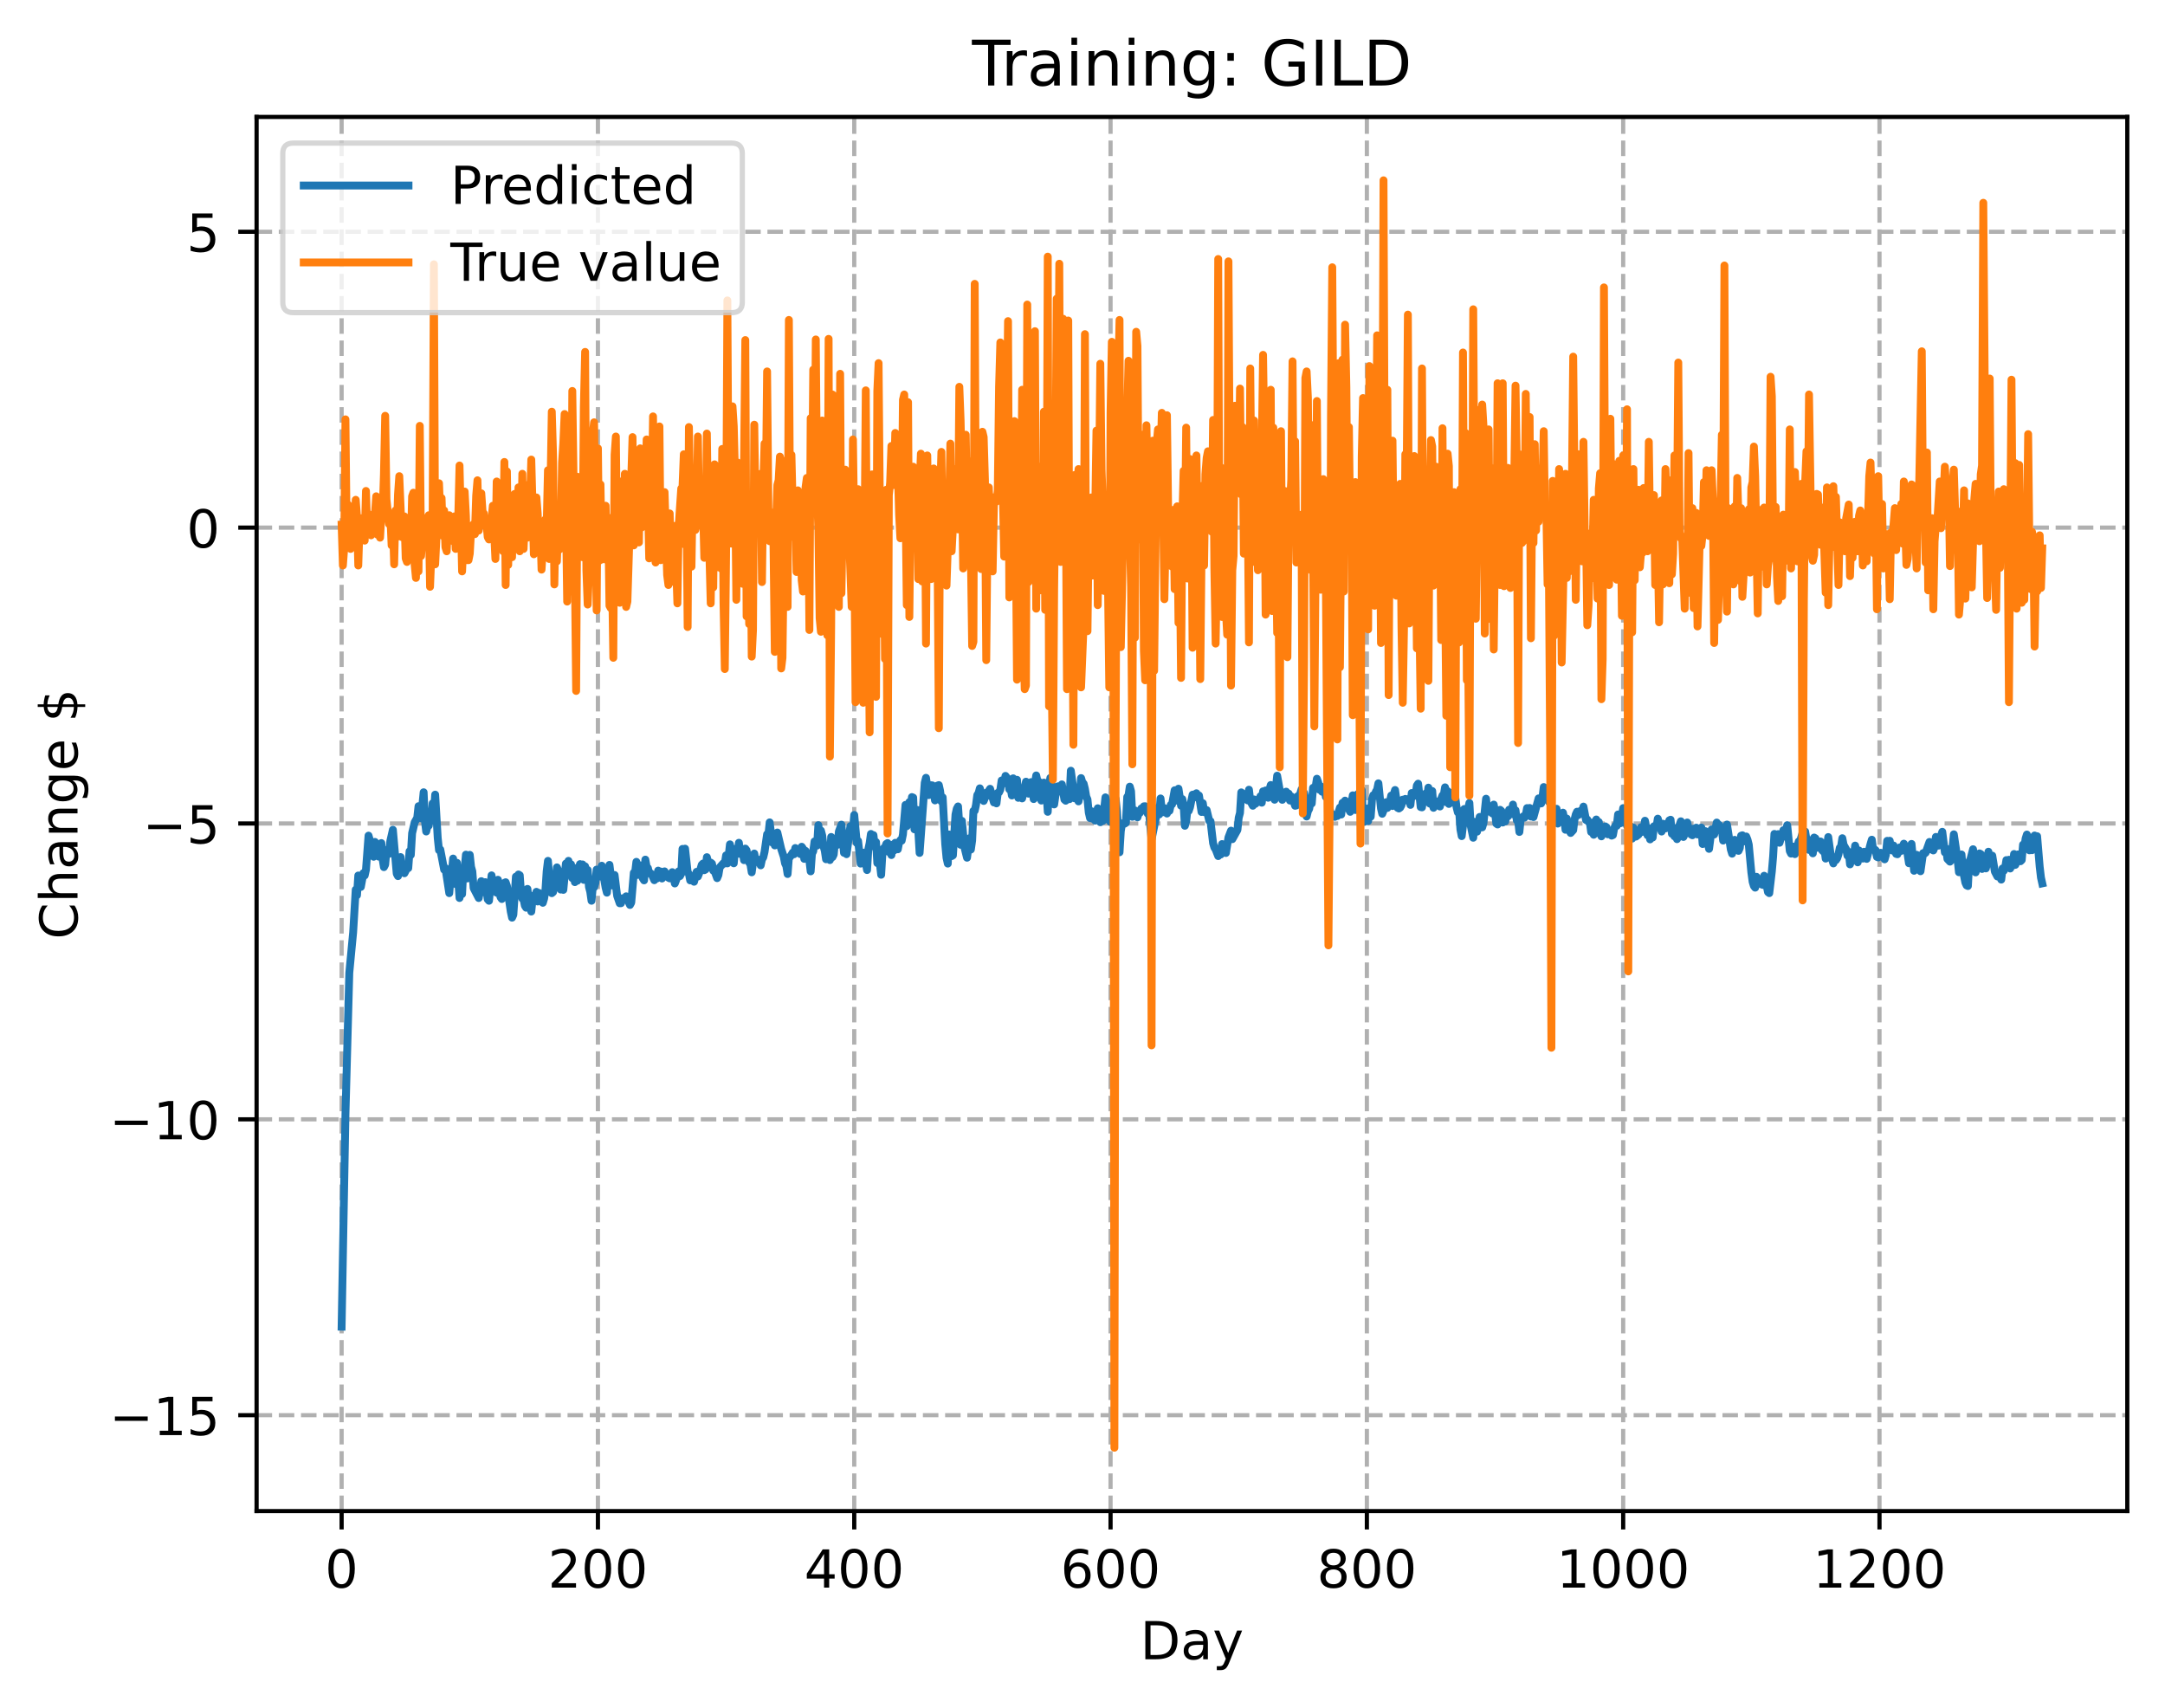 <?xml version="1.0" encoding="utf-8" standalone="no"?>
<!DOCTYPE svg PUBLIC "-//W3C//DTD SVG 1.1//EN"
  "http://www.w3.org/Graphics/SVG/1.1/DTD/svg11.dtd">
<!-- Created with matplotlib (https://matplotlib.org/) -->
<svg height="325.986pt" version="1.1" viewBox="0 0 413.303 325.986" width="413.303pt" xmlns="http://www.w3.org/2000/svg" xmlns:xlink="http://www.w3.org/1999/xlink">
 <defs>
  <style type="text/css">
*{stroke-linecap:butt;stroke-linejoin:round;}
  </style>
 </defs>
 <g id="figure_1">
  <g id="patch_1">
   <path d="M 0 325.986 
L 413.303 325.986 
L 413.303 0 
L 0 0 
z
" style="fill:#ffffff;"/>
  </g>
  <g id="axes_1">
   <g id="patch_2">
    <path d="M 48.983 288.43 
L 406.103 288.43 
L 406.103 22.318 
L 48.983 22.318 
z
" style="fill:#ffffff;"/>
   </g>
   <g id="matplotlib.axis_1">
    <g id="xtick_1">
     <g id="line2d_1">
      <path clip-path="url(#p74dcf3dbde)" d="M 65.216 288.43 
L 65.216 22.318 
" style="fill:none;stroke:#b0b0b0;stroke-dasharray:2.96,1.28;stroke-dashoffset:0;stroke-width:0.8;"/>
     </g>
     <g id="line2d_2">
      <defs>
       <path d="M 0 0 
L 0 3.5 
" id="m95e8b96e74" style="stroke:#000000;stroke-width:0.8;"/>
      </defs>
      <g>
       <use style="stroke:#000000;stroke-width:0.8;" x="65.216" xlink:href="#m95e8b96e74" y="288.43"/>
      </g>
     </g>
     <g id="text_1">
      <!-- 0 -->
      <defs>
       <path d="M 31.781 66.406 
Q 24.172 66.406 20.328 58.906 
Q 16.5 51.422 16.5 36.375 
Q 16.5 21.391 20.328 13.891 
Q 24.172 6.391 31.781 6.391 
Q 39.453 6.391 43.281 13.891 
Q 47.125 21.391 47.125 36.375 
Q 47.125 51.422 43.281 58.906 
Q 39.453 66.406 31.781 66.406 
z
M 31.781 74.219 
Q 44.047 74.219 50.516 64.516 
Q 56.984 54.828 56.984 36.375 
Q 56.984 17.969 50.516 8.266 
Q 44.047 -1.422 31.781 -1.422 
Q 19.531 -1.422 13.062 8.266 
Q 6.594 17.969 6.594 36.375 
Q 6.594 54.828 13.062 64.516 
Q 19.531 74.219 31.781 74.219 
z
" id="DejaVuSans-48"/>
      </defs>
      <g transform="translate(62.034 303.029)scale(0.1 -0.1)">
       <use xlink:href="#DejaVuSans-48"/>
      </g>
     </g>
    </g>
    <g id="xtick_2">
     <g id="line2d_3">
      <path clip-path="url(#p74dcf3dbde)" d="M 114.146 288.43 
L 114.146 22.318 
" style="fill:none;stroke:#b0b0b0;stroke-dasharray:2.96,1.28;stroke-dashoffset:0;stroke-width:0.8;"/>
     </g>
     <g id="line2d_4">
      <g>
       <use style="stroke:#000000;stroke-width:0.8;" x="114.146" xlink:href="#m95e8b96e74" y="288.43"/>
      </g>
     </g>
     <g id="text_2">
      <!-- 200 -->
      <defs>
       <path d="M 19.188 8.297 
L 53.609 8.297 
L 53.609 0 
L 7.328 0 
L 7.328 8.297 
Q 12.938 14.109 22.625 23.891 
Q 32.328 33.688 34.812 36.531 
Q 39.547 41.844 41.422 45.531 
Q 43.312 49.219 43.312 52.781 
Q 43.312 58.594 39.234 62.25 
Q 35.156 65.922 28.609 65.922 
Q 23.969 65.922 18.812 64.312 
Q 13.672 62.703 7.812 59.422 
L 7.812 69.391 
Q 13.766 71.781 18.938 73 
Q 24.125 74.219 28.422 74.219 
Q 39.75 74.219 46.484 68.547 
Q 53.219 62.891 53.219 53.422 
Q 53.219 48.922 51.531 44.891 
Q 49.859 40.875 45.406 35.406 
Q 44.188 33.984 37.641 27.219 
Q 31.109 20.453 19.188 8.297 
z
" id="DejaVuSans-50"/>
      </defs>
      <g transform="translate(104.602 303.029)scale(0.1 -0.1)">
       <use xlink:href="#DejaVuSans-50"/>
       <use x="63.623" xlink:href="#DejaVuSans-48"/>
       <use x="127.246" xlink:href="#DejaVuSans-48"/>
      </g>
     </g>
    </g>
    <g id="xtick_3">
     <g id="line2d_5">
      <path clip-path="url(#p74dcf3dbde)" d="M 163.077 288.43 
L 163.077 22.318 
" style="fill:none;stroke:#b0b0b0;stroke-dasharray:2.96,1.28;stroke-dashoffset:0;stroke-width:0.8;"/>
     </g>
     <g id="line2d_6">
      <g>
       <use style="stroke:#000000;stroke-width:0.8;" x="163.077" xlink:href="#m95e8b96e74" y="288.43"/>
      </g>
     </g>
     <g id="text_3">
      <!-- 400 -->
      <defs>
       <path d="M 37.797 64.312 
L 12.891 25.391 
L 37.797 25.391 
z
M 35.203 72.906 
L 47.609 72.906 
L 47.609 25.391 
L 58.016 25.391 
L 58.016 17.188 
L 47.609 17.188 
L 47.609 0 
L 37.797 0 
L 37.797 17.188 
L 4.891 17.188 
L 4.891 26.703 
z
" id="DejaVuSans-52"/>
      </defs>
      <g transform="translate(153.533 303.029)scale(0.1 -0.1)">
       <use xlink:href="#DejaVuSans-52"/>
       <use x="63.623" xlink:href="#DejaVuSans-48"/>
       <use x="127.246" xlink:href="#DejaVuSans-48"/>
      </g>
     </g>
    </g>
    <g id="xtick_4">
     <g id="line2d_7">
      <path clip-path="url(#p74dcf3dbde)" d="M 212.007 288.43 
L 212.007 22.318 
" style="fill:none;stroke:#b0b0b0;stroke-dasharray:2.96,1.28;stroke-dashoffset:0;stroke-width:0.8;"/>
     </g>
     <g id="line2d_8">
      <g>
       <use style="stroke:#000000;stroke-width:0.8;" x="212.007" xlink:href="#m95e8b96e74" y="288.43"/>
      </g>
     </g>
     <g id="text_4">
      <!-- 600 -->
      <defs>
       <path d="M 33.016 40.375 
Q 26.375 40.375 22.484 35.828 
Q 18.609 31.297 18.609 23.391 
Q 18.609 15.531 22.484 10.953 
Q 26.375 6.391 33.016 6.391 
Q 39.656 6.391 43.531 10.953 
Q 47.406 15.531 47.406 23.391 
Q 47.406 31.297 43.531 35.828 
Q 39.656 40.375 33.016 40.375 
z
M 52.594 71.297 
L 52.594 62.312 
Q 48.875 64.062 45.094 64.984 
Q 41.312 65.922 37.594 65.922 
Q 27.828 65.922 22.672 59.328 
Q 17.531 52.734 16.797 39.406 
Q 19.672 43.656 24.016 45.922 
Q 28.375 48.188 33.594 48.188 
Q 44.578 48.188 50.953 41.516 
Q 57.328 34.859 57.328 23.391 
Q 57.328 12.156 50.688 5.359 
Q 44.047 -1.422 33.016 -1.422 
Q 20.359 -1.422 13.672 8.266 
Q 6.984 17.969 6.984 36.375 
Q 6.984 53.656 15.188 63.938 
Q 23.391 74.219 37.203 74.219 
Q 40.922 74.219 44.703 73.484 
Q 48.484 72.75 52.594 71.297 
z
" id="DejaVuSans-54"/>
      </defs>
      <g transform="translate(202.464 303.029)scale(0.1 -0.1)">
       <use xlink:href="#DejaVuSans-54"/>
       <use x="63.623" xlink:href="#DejaVuSans-48"/>
       <use x="127.246" xlink:href="#DejaVuSans-48"/>
      </g>
     </g>
    </g>
    <g id="xtick_5">
     <g id="line2d_9">
      <path clip-path="url(#p74dcf3dbde)" d="M 260.938 288.43 
L 260.938 22.318 
" style="fill:none;stroke:#b0b0b0;stroke-dasharray:2.96,1.28;stroke-dashoffset:0;stroke-width:0.8;"/>
     </g>
     <g id="line2d_10">
      <g>
       <use style="stroke:#000000;stroke-width:0.8;" x="260.938" xlink:href="#m95e8b96e74" y="288.43"/>
      </g>
     </g>
     <g id="text_5">
      <!-- 800 -->
      <defs>
       <path d="M 31.781 34.625 
Q 24.75 34.625 20.719 30.859 
Q 16.703 27.094 16.703 20.516 
Q 16.703 13.922 20.719 10.156 
Q 24.75 6.391 31.781 6.391 
Q 38.812 6.391 42.859 10.172 
Q 46.922 13.969 46.922 20.516 
Q 46.922 27.094 42.891 30.859 
Q 38.875 34.625 31.781 34.625 
z
M 21.922 38.812 
Q 15.578 40.375 12.031 44.719 
Q 8.5 49.078 8.5 55.328 
Q 8.5 64.062 14.719 69.141 
Q 20.953 74.219 31.781 74.219 
Q 42.672 74.219 48.875 69.141 
Q 55.078 64.062 55.078 55.328 
Q 55.078 49.078 51.531 44.719 
Q 48 40.375 41.703 38.812 
Q 48.828 37.156 52.797 32.312 
Q 56.781 27.484 56.781 20.516 
Q 56.781 9.906 50.312 4.234 
Q 43.844 -1.422 31.781 -1.422 
Q 19.734 -1.422 13.25 4.234 
Q 6.781 9.906 6.781 20.516 
Q 6.781 27.484 10.781 32.312 
Q 14.797 37.156 21.922 38.812 
z
M 18.312 54.391 
Q 18.312 48.734 21.844 45.562 
Q 25.391 42.391 31.781 42.391 
Q 38.141 42.391 41.719 45.562 
Q 45.312 48.734 45.312 54.391 
Q 45.312 60.062 41.719 63.234 
Q 38.141 66.406 31.781 66.406 
Q 25.391 66.406 21.844 63.234 
Q 18.312 60.062 18.312 54.391 
z
" id="DejaVuSans-56"/>
      </defs>
      <g transform="translate(251.394 303.029)scale(0.1 -0.1)">
       <use xlink:href="#DejaVuSans-56"/>
       <use x="63.623" xlink:href="#DejaVuSans-48"/>
       <use x="127.246" xlink:href="#DejaVuSans-48"/>
      </g>
     </g>
    </g>
    <g id="xtick_6">
     <g id="line2d_11">
      <path clip-path="url(#p74dcf3dbde)" d="M 309.869 288.43 
L 309.869 22.318 
" style="fill:none;stroke:#b0b0b0;stroke-dasharray:2.96,1.28;stroke-dashoffset:0;stroke-width:0.8;"/>
     </g>
     <g id="line2d_12">
      <g>
       <use style="stroke:#000000;stroke-width:0.8;" x="309.869" xlink:href="#m95e8b96e74" y="288.43"/>
      </g>
     </g>
     <g id="text_6">
      <!-- 1000 -->
      <defs>
       <path d="M 12.406 8.297 
L 28.516 8.297 
L 28.516 63.922 
L 10.984 60.406 
L 10.984 69.391 
L 28.422 72.906 
L 38.281 72.906 
L 38.281 8.297 
L 54.391 8.297 
L 54.391 0 
L 12.406 0 
z
" id="DejaVuSans-49"/>
      </defs>
      <g transform="translate(297.144 303.029)scale(0.1 -0.1)">
       <use xlink:href="#DejaVuSans-49"/>
       <use x="63.623" xlink:href="#DejaVuSans-48"/>
       <use x="127.246" xlink:href="#DejaVuSans-48"/>
       <use x="190.869" xlink:href="#DejaVuSans-48"/>
      </g>
     </g>
    </g>
    <g id="xtick_7">
     <g id="line2d_13">
      <path clip-path="url(#p74dcf3dbde)" d="M 358.799 288.43 
L 358.799 22.318 
" style="fill:none;stroke:#b0b0b0;stroke-dasharray:2.96,1.28;stroke-dashoffset:0;stroke-width:0.8;"/>
     </g>
     <g id="line2d_14">
      <g>
       <use style="stroke:#000000;stroke-width:0.8;" x="358.799" xlink:href="#m95e8b96e74" y="288.43"/>
      </g>
     </g>
     <g id="text_7">
      <!-- 1200 -->
      <g transform="translate(346.074 303.029)scale(0.1 -0.1)">
       <use xlink:href="#DejaVuSans-49"/>
       <use x="63.623" xlink:href="#DejaVuSans-50"/>
       <use x="127.246" xlink:href="#DejaVuSans-48"/>
       <use x="190.869" xlink:href="#DejaVuSans-48"/>
      </g>
     </g>
    </g>
    <g id="text_8">
     <!-- Day -->
     <defs>
      <path d="M 19.672 64.797 
L 19.672 8.109 
L 31.594 8.109 
Q 46.688 8.109 53.688 14.938 
Q 60.688 21.781 60.688 36.531 
Q 60.688 51.172 53.688 57.984 
Q 46.688 64.797 31.594 64.797 
z
M 9.812 72.906 
L 30.078 72.906 
Q 51.266 72.906 61.172 64.094 
Q 71.094 55.281 71.094 36.531 
Q 71.094 17.672 61.125 8.828 
Q 51.172 0 30.078 0 
L 9.812 0 
z
" id="DejaVuSans-68"/>
      <path d="M 34.281 27.484 
Q 23.391 27.484 19.188 25 
Q 14.984 22.516 14.984 16.5 
Q 14.984 11.719 18.141 8.906 
Q 21.297 6.109 26.703 6.109 
Q 34.188 6.109 38.703 11.406 
Q 43.219 16.703 43.219 25.484 
L 43.219 27.484 
z
M 52.203 31.203 
L 52.203 0 
L 43.219 0 
L 43.219 8.297 
Q 40.141 3.328 35.547 0.953 
Q 30.953 -1.422 24.312 -1.422 
Q 15.922 -1.422 10.953 3.297 
Q 6 8.016 6 15.922 
Q 6 25.141 12.172 29.828 
Q 18.359 34.516 30.609 34.516 
L 43.219 34.516 
L 43.219 35.406 
Q 43.219 41.609 39.141 45 
Q 35.062 48.391 27.688 48.391 
Q 23 48.391 18.547 47.266 
Q 14.109 46.141 10.016 43.891 
L 10.016 52.203 
Q 14.938 54.109 19.578 55.047 
Q 24.219 56 28.609 56 
Q 40.484 56 46.344 49.844 
Q 52.203 43.703 52.203 31.203 
z
" id="DejaVuSans-97"/>
      <path d="M 32.172 -5.078 
Q 28.375 -14.844 24.75 -17.812 
Q 21.141 -20.797 15.094 -20.797 
L 7.906 -20.797 
L 7.906 -13.281 
L 13.188 -13.281 
Q 16.891 -13.281 18.938 -11.516 
Q 21 -9.766 23.484 -3.219 
L 25.094 0.875 
L 2.984 54.688 
L 12.5 54.688 
L 29.594 11.922 
L 46.688 54.688 
L 56.203 54.688 
z
" id="DejaVuSans-121"/>
     </defs>
     <g transform="translate(217.669 316.707)scale(0.1 -0.1)">
      <use xlink:href="#DejaVuSans-68"/>
      <use x="77.002" xlink:href="#DejaVuSans-97"/>
      <use x="138.281" xlink:href="#DejaVuSans-121"/>
     </g>
    </g>
   </g>
   <g id="matplotlib.axis_2">
    <g id="ytick_1">
     <g id="line2d_15">
      <path clip-path="url(#p74dcf3dbde)" d="M 48.983 270.122 
L 406.103 270.122 
" style="fill:none;stroke:#b0b0b0;stroke-dasharray:2.96,1.28;stroke-dashoffset:0;stroke-width:0.8;"/>
     </g>
     <g id="line2d_16">
      <defs>
       <path d="M 0 0 
L -3.5 0 
" id="m39b103a8c0" style="stroke:#000000;stroke-width:0.8;"/>
      </defs>
      <g>
       <use style="stroke:#000000;stroke-width:0.8;" x="48.983" xlink:href="#m39b103a8c0" y="270.122"/>
      </g>
     </g>
     <g id="text_9">
      <!-- −15 -->
      <defs>
       <path d="M 10.594 35.5 
L 73.188 35.5 
L 73.188 27.203 
L 10.594 27.203 
z
" id="DejaVuSans-8722"/>
       <path d="M 10.797 72.906 
L 49.516 72.906 
L 49.516 64.594 
L 19.828 64.594 
L 19.828 46.734 
Q 21.969 47.469 24.109 47.828 
Q 26.266 48.188 28.422 48.188 
Q 40.625 48.188 47.75 41.5 
Q 54.891 34.812 54.891 23.391 
Q 54.891 11.625 47.562 5.094 
Q 40.234 -1.422 26.906 -1.422 
Q 22.312 -1.422 17.547 -0.641 
Q 12.797 0.141 7.719 1.703 
L 7.719 11.625 
Q 12.109 9.234 16.797 8.062 
Q 21.484 6.891 26.703 6.891 
Q 35.156 6.891 40.078 11.328 
Q 45.016 15.766 45.016 23.391 
Q 45.016 31 40.078 35.438 
Q 35.156 39.891 26.703 39.891 
Q 22.75 39.891 18.812 39.016 
Q 14.891 38.141 10.797 36.281 
z
" id="DejaVuSans-53"/>
      </defs>
      <g transform="translate(20.878 273.922)scale(0.1 -0.1)">
       <use xlink:href="#DejaVuSans-8722"/>
       <use x="83.789" xlink:href="#DejaVuSans-49"/>
       <use x="147.412" xlink:href="#DejaVuSans-53"/>
      </g>
     </g>
    </g>
    <g id="ytick_2">
     <g id="line2d_17">
      <path clip-path="url(#p74dcf3dbde)" d="M 48.983 213.652 
L 406.103 213.652 
" style="fill:none;stroke:#b0b0b0;stroke-dasharray:2.96,1.28;stroke-dashoffset:0;stroke-width:0.8;"/>
     </g>
     <g id="line2d_18">
      <g>
       <use style="stroke:#000000;stroke-width:0.8;" x="48.983" xlink:href="#m39b103a8c0" y="213.652"/>
      </g>
     </g>
     <g id="text_10">
      <!-- −10 -->
      <g transform="translate(20.878 217.451)scale(0.1 -0.1)">
       <use xlink:href="#DejaVuSans-8722"/>
       <use x="83.789" xlink:href="#DejaVuSans-49"/>
       <use x="147.412" xlink:href="#DejaVuSans-48"/>
      </g>
     </g>
    </g>
    <g id="ytick_3">
     <g id="line2d_19">
      <path clip-path="url(#p74dcf3dbde)" d="M 48.983 157.181 
L 406.103 157.181 
" style="fill:none;stroke:#b0b0b0;stroke-dasharray:2.96,1.28;stroke-dashoffset:0;stroke-width:0.8;"/>
     </g>
     <g id="line2d_20">
      <g>
       <use style="stroke:#000000;stroke-width:0.8;" x="48.983" xlink:href="#m39b103a8c0" y="157.181"/>
      </g>
     </g>
     <g id="text_11">
      <!-- −5 -->
      <g transform="translate(27.241 160.98)scale(0.1 -0.1)">
       <use xlink:href="#DejaVuSans-8722"/>
       <use x="83.789" xlink:href="#DejaVuSans-53"/>
      </g>
     </g>
    </g>
    <g id="ytick_4">
     <g id="line2d_21">
      <path clip-path="url(#p74dcf3dbde)" d="M 48.983 100.711 
L 406.103 100.711 
" style="fill:none;stroke:#b0b0b0;stroke-dasharray:2.96,1.28;stroke-dashoffset:0;stroke-width:0.8;"/>
     </g>
     <g id="line2d_22">
      <g>
       <use style="stroke:#000000;stroke-width:0.8;" x="48.983" xlink:href="#m39b103a8c0" y="100.711"/>
      </g>
     </g>
     <g id="text_12">
      <!-- 0 -->
      <g transform="translate(35.62 104.51)scale(0.1 -0.1)">
       <use xlink:href="#DejaVuSans-48"/>
      </g>
     </g>
    </g>
    <g id="ytick_5">
     <g id="line2d_23">
      <path clip-path="url(#p74dcf3dbde)" d="M 48.983 44.24 
L 406.103 44.24 
" style="fill:none;stroke:#b0b0b0;stroke-dasharray:2.96,1.28;stroke-dashoffset:0;stroke-width:0.8;"/>
     </g>
     <g id="line2d_24">
      <g>
       <use style="stroke:#000000;stroke-width:0.8;" x="48.983" xlink:href="#m39b103a8c0" y="44.24"/>
      </g>
     </g>
     <g id="text_13">
      <!-- 5 -->
      <g transform="translate(35.62 48.039)scale(0.1 -0.1)">
       <use xlink:href="#DejaVuSans-53"/>
      </g>
     </g>
    </g>
    <g id="text_14">
     <!-- Change $ -->
     <defs>
      <path d="M 64.406 67.281 
L 64.406 56.891 
Q 59.422 61.531 53.781 63.812 
Q 48.141 66.109 41.797 66.109 
Q 29.297 66.109 22.656 58.469 
Q 16.016 50.828 16.016 36.375 
Q 16.016 21.969 22.656 14.328 
Q 29.297 6.688 41.797 6.688 
Q 48.141 6.688 53.781 8.984 
Q 59.422 11.281 64.406 15.922 
L 64.406 5.609 
Q 59.234 2.094 53.438 0.328 
Q 47.656 -1.422 41.219 -1.422 
Q 24.656 -1.422 15.125 8.703 
Q 5.609 18.844 5.609 36.375 
Q 5.609 53.953 15.125 64.078 
Q 24.656 74.219 41.219 74.219 
Q 47.75 74.219 53.531 72.484 
Q 59.328 70.75 64.406 67.281 
z
" id="DejaVuSans-67"/>
      <path d="M 54.891 33.016 
L 54.891 0 
L 45.906 0 
L 45.906 32.719 
Q 45.906 40.484 42.875 44.328 
Q 39.844 48.188 33.797 48.188 
Q 26.516 48.188 22.312 43.547 
Q 18.109 38.922 18.109 30.906 
L 18.109 0 
L 9.078 0 
L 9.078 75.984 
L 18.109 75.984 
L 18.109 46.188 
Q 21.344 51.125 25.703 53.562 
Q 30.078 56 35.797 56 
Q 45.219 56 50.047 50.172 
Q 54.891 44.344 54.891 33.016 
z
" id="DejaVuSans-104"/>
      <path d="M 54.891 33.016 
L 54.891 0 
L 45.906 0 
L 45.906 32.719 
Q 45.906 40.484 42.875 44.328 
Q 39.844 48.188 33.797 48.188 
Q 26.516 48.188 22.312 43.547 
Q 18.109 38.922 18.109 30.906 
L 18.109 0 
L 9.078 0 
L 9.078 54.688 
L 18.109 54.688 
L 18.109 46.188 
Q 21.344 51.125 25.703 53.562 
Q 30.078 56 35.797 56 
Q 45.219 56 50.047 50.172 
Q 54.891 44.344 54.891 33.016 
z
" id="DejaVuSans-110"/>
      <path d="M 45.406 27.984 
Q 45.406 37.75 41.375 43.109 
Q 37.359 48.484 30.078 48.484 
Q 22.859 48.484 18.828 43.109 
Q 14.797 37.75 14.797 27.984 
Q 14.797 18.266 18.828 12.891 
Q 22.859 7.516 30.078 7.516 
Q 37.359 7.516 41.375 12.891 
Q 45.406 18.266 45.406 27.984 
z
M 54.391 6.781 
Q 54.391 -7.172 48.188 -13.984 
Q 42 -20.797 29.203 -20.797 
Q 24.469 -20.797 20.266 -20.094 
Q 16.062 -19.391 12.109 -17.922 
L 12.109 -9.188 
Q 16.062 -11.328 19.922 -12.344 
Q 23.781 -13.375 27.781 -13.375 
Q 36.625 -13.375 41.016 -8.766 
Q 45.406 -4.156 45.406 5.172 
L 45.406 9.625 
Q 42.625 4.781 38.281 2.391 
Q 33.938 0 27.875 0 
Q 17.828 0 11.672 7.656 
Q 5.516 15.328 5.516 27.984 
Q 5.516 40.672 11.672 48.328 
Q 17.828 56 27.875 56 
Q 33.938 56 38.281 53.609 
Q 42.625 51.219 45.406 46.391 
L 45.406 54.688 
L 54.391 54.688 
z
" id="DejaVuSans-103"/>
      <path d="M 56.203 29.594 
L 56.203 25.203 
L 14.891 25.203 
Q 15.484 15.922 20.484 11.062 
Q 25.484 6.203 34.422 6.203 
Q 39.594 6.203 44.453 7.469 
Q 49.312 8.734 54.109 11.281 
L 54.109 2.781 
Q 49.266 0.734 44.188 -0.344 
Q 39.109 -1.422 33.891 -1.422 
Q 20.797 -1.422 13.156 6.188 
Q 5.516 13.812 5.516 26.812 
Q 5.516 40.234 12.766 48.109 
Q 20.016 56 32.328 56 
Q 43.359 56 49.781 48.891 
Q 56.203 41.797 56.203 29.594 
z
M 47.219 32.234 
Q 47.125 39.594 43.094 43.984 
Q 39.062 48.391 32.422 48.391 
Q 24.906 48.391 20.391 44.141 
Q 15.875 39.891 15.188 32.172 
z
" id="DejaVuSans-101"/>
      <path id="DejaVuSans-32"/>
      <path d="M 33.797 -14.703 
L 28.906 -14.703 
L 28.859 0 
Q 23.734 0.094 18.609 1.188 
Q 13.484 2.297 8.297 4.5 
L 8.297 13.281 
Q 13.281 10.156 18.375 8.562 
Q 23.484 6.984 28.906 6.938 
L 28.906 29.203 
Q 18.109 30.953 13.203 35.156 
Q 8.297 39.359 8.297 46.688 
Q 8.297 54.641 13.625 59.219 
Q 18.953 63.812 28.906 64.5 
L 28.906 75.984 
L 33.797 75.984 
L 33.797 64.656 
Q 38.328 64.453 42.578 63.688 
Q 46.828 62.938 50.875 61.625 
L 50.875 53.078 
Q 46.828 55.125 42.547 56.25 
Q 38.281 57.375 33.797 57.562 
L 33.797 36.719 
Q 44.875 35.016 50.094 30.609 
Q 55.328 26.219 55.328 18.609 
Q 55.328 10.359 49.781 5.594 
Q 44.234 0.828 33.797 0.094 
z
M 28.906 37.594 
L 28.906 57.625 
Q 23.25 56.984 20.266 54.391 
Q 17.281 51.812 17.281 47.516 
Q 17.281 43.312 20.031 40.969 
Q 22.797 38.625 28.906 37.594 
z
M 33.797 28.219 
L 33.797 7.078 
Q 39.984 7.906 43.141 10.594 
Q 46.297 13.281 46.297 17.672 
Q 46.297 21.969 43.281 24.5 
Q 40.281 27.047 33.797 28.219 
z
" id="DejaVuSans-36"/>
     </defs>
     <g transform="translate(14.798 179.288)rotate(-90)scale(0.1 -0.1)">
      <use xlink:href="#DejaVuSans-67"/>
      <use x="69.824" xlink:href="#DejaVuSans-104"/>
      <use x="133.203" xlink:href="#DejaVuSans-97"/>
      <use x="194.482" xlink:href="#DejaVuSans-110"/>
      <use x="257.861" xlink:href="#DejaVuSans-103"/>
      <use x="321.338" xlink:href="#DejaVuSans-101"/>
      <use x="382.861" xlink:href="#DejaVuSans-32"/>
      <use x="414.648" xlink:href="#DejaVuSans-36"/>
     </g>
    </g>
   </g>
   <g id="line2d_25">
    <path clip-path="url(#p74dcf3dbde)" d="M 65.216 253.23 
L 65.949 212.675 
L 66.683 185.687 
L 67.173 180.522 
L 67.417 177.97 
L 67.907 169.813 
L 68.151 170.88 
L 68.396 167.11 
L 68.641 168.627 
L 68.885 169.297 
L 69.375 166.653 
L 69.619 167.108 
L 69.864 166.004 
L 70.353 159.502 
L 70.598 160.344 
L 71.087 162.665 
L 71.332 163.535 
L 71.577 160.699 
L 71.821 163.184 
L 72.066 162.13 
L 72.31 163.512 
L 72.555 161.801 
L 72.8 160.921 
L 73.044 163.995 
L 73.289 165.516 
L 73.534 165.038 
L 73.778 162.254 
L 74.023 162.963 
L 74.268 162.981 
L 74.512 160.524 
L 75.002 158.381 
L 75.736 166.777 
L 75.98 167.229 
L 76.47 163.592 
L 76.714 166.242 
L 76.959 165.923 
L 77.204 166.684 
L 77.448 166.219 
L 77.693 165.16 
L 77.937 165.713 
L 78.182 162.479 
L 78.427 163.189 
L 78.671 159.041 
L 79.161 156.955 
L 79.65 156.098 
L 79.895 153.881 
L 80.139 155.845 
L 80.384 156.19 
L 80.873 151.221 
L 81.118 156.689 
L 81.363 158.712 
L 81.607 157.684 
L 81.852 157.6 
L 82.097 155.538 
L 82.341 156.695 
L 82.586 153.346 
L 82.831 155.243 
L 83.075 151.676 
L 83.565 159.975 
L 83.809 162.279 
L 84.054 162.153 
L 84.788 165.997 
L 85.032 165.694 
L 85.766 170.479 
L 86.011 167.636 
L 86.256 166.568 
L 86.5 163.878 
L 86.745 167.681 
L 86.99 168.752 
L 87.234 164.689 
L 87.724 171.404 
L 87.968 168.774 
L 88.213 170.666 
L 88.458 165.747 
L 88.702 165.755 
L 88.947 163.131 
L 89.192 167.676 
L 89.436 167.558 
L 89.681 163.171 
L 89.925 165.45 
L 90.17 166.322 
L 90.415 169.515 
L 91.393 171.408 
L 91.883 168.189 
L 92.372 170.305 
L 92.617 168.377 
L 92.861 169.7 
L 93.106 171.661 
L 93.351 171.936 
L 93.84 167.086 
L 94.085 168.886 
L 94.329 168.87 
L 94.574 168.115 
L 94.819 170.402 
L 95.063 167.927 
L 95.308 170.118 
L 95.553 171.251 
L 95.797 171.598 
L 96.042 169.065 
L 96.286 168.527 
L 96.531 168.398 
L 96.776 169.101 
L 97.51 174.023 
L 97.754 175.157 
L 97.999 174.609 
L 98.488 167.324 
L 98.733 168.399 
L 98.978 166.916 
L 99.222 167.063 
L 99.467 170.424 
L 99.712 171.519 
L 99.956 171.684 
L 100.201 172.884 
L 100.446 173.261 
L 100.69 169.669 
L 100.935 172.056 
L 101.424 173.991 
L 101.669 171.612 
L 101.913 170.911 
L 102.158 171.848 
L 102.403 170.225 
L 102.647 172.07 
L 102.892 170.436 
L 103.626 172.32 
L 103.871 171.511 
L 104.115 170.044 
L 104.36 166.313 
L 104.605 164.317 
L 104.849 167.233 
L 105.094 167.877 
L 105.339 170.485 
L 105.583 170.277 
L 105.828 168.767 
L 106.073 168.723 
L 106.317 165.562 
L 106.562 166.157 
L 107.051 169.799 
L 107.296 169.048 
L 107.541 169.854 
L 108.03 164.829 
L 108.274 165.644 
L 108.519 164.314 
L 108.764 166.068 
L 109.008 164.971 
L 109.253 167.617 
L 109.498 165.637 
L 109.742 168.375 
L 109.987 166.962 
L 110.232 168.111 
L 110.476 165.716 
L 110.721 164.936 
L 110.966 166.373 
L 111.21 164.999 
L 111.455 167.946 
L 111.7 165.363 
L 111.944 166.821 
L 112.189 166.058 
L 112.434 169.287 
L 112.678 170.219 
L 112.923 171.933 
L 113.168 169.243 
L 113.412 169.367 
L 113.657 168.539 
L 113.901 165.979 
L 114.635 167.311 
L 114.88 165.245 
L 115.614 169.436 
L 115.859 170.389 
L 116.348 165.081 
L 116.837 169.006 
L 117.082 167.168 
L 117.327 167.016 
L 117.816 170.998 
L 118.305 172.413 
L 118.55 172.403 
L 118.795 171.457 
L 119.039 171.716 
L 119.284 171.712 
L 119.529 171.085 
L 120.262 172.736 
L 120.507 172.282 
L 120.996 166.588 
L 121.241 166.541 
L 121.486 164.501 
L 121.73 166.995 
L 121.975 166.739 
L 122.22 165.173 
L 122.464 166.863 
L 122.709 167.653 
L 122.954 168.039 
L 123.198 164.079 
L 123.443 165.449 
L 123.688 165.693 
L 123.932 166.706 
L 124.177 166.666 
L 124.422 166.911 
L 124.911 168.009 
L 125.156 167.299 
L 125.4 167.681 
L 125.645 166.174 
L 125.889 166.886 
L 126.134 166.351 
L 126.379 167.683 
L 126.868 166.323 
L 127.113 167.099 
L 127.357 166.855 
L 127.602 167.531 
L 127.847 167.658 
L 128.336 166.47 
L 128.581 167.341 
L 128.825 168.634 
L 129.315 167.383 
L 129.559 166.318 
L 129.804 167.23 
L 130.049 166.773 
L 130.293 162.034 
L 130.538 162.561 
L 130.783 161.99 
L 131.272 166.455 
L 131.517 166.825 
L 131.761 168.045 
L 132.25 167.622 
L 132.495 168.304 
L 132.984 166.408 
L 133.229 167.308 
L 133.474 166.682 
L 133.963 165.075 
L 134.208 164.823 
L 134.452 166.098 
L 134.697 165.96 
L 134.942 163.61 
L 135.431 165.555 
L 135.676 164.647 
L 135.92 164.848 
L 136.165 166.191 
L 136.41 166.254 
L 136.899 167.613 
L 137.144 167.023 
L 137.388 165.564 
L 138.122 164.746 
L 138.367 164.814 
L 138.611 163.262 
L 138.856 164.801 
L 139.101 163.415 
L 139.345 161.16 
L 140.079 164.783 
L 140.324 162.049 
L 140.569 162.297 
L 140.813 162.94 
L 141.058 160.862 
L 141.303 162.999 
L 141.547 162.567 
L 141.792 162.615 
L 142.037 164.183 
L 142.281 161.974 
L 142.526 162.298 
L 142.771 163.846 
L 143.015 164.628 
L 143.26 165.002 
L 143.505 166.503 
L 143.994 162.917 
L 144.238 164.298 
L 144.483 164.539 
L 144.728 164.569 
L 144.972 164.108 
L 145.217 165.175 
L 145.462 164.049 
L 145.706 163.651 
L 145.951 162.624 
L 146.44 159.229 
L 146.685 159.35 
L 146.93 156.97 
L 147.419 160.818 
L 147.664 160.338 
L 147.908 161.37 
L 148.153 160.657 
L 148.398 158.906 
L 149.132 162.038 
L 149.621 163.531 
L 149.865 164.793 
L 150.11 165.287 
L 150.355 166.828 
L 150.599 163.644 
L 150.844 163.547 
L 151.333 162.74 
L 151.578 163.058 
L 151.823 161.869 
L 152.067 162.595 
L 152.312 162.786 
L 152.557 162.481 
L 152.801 163.028 
L 153.046 161.621 
L 153.291 161.975 
L 153.535 163.937 
L 153.78 162.406 
L 154.514 164.271 
L 154.759 166.321 
L 155.003 162.95 
L 155.248 162.474 
L 155.493 160.609 
L 155.982 161.396 
L 156.226 157.501 
L 156.471 159.467 
L 156.716 158.537 
L 156.96 159.468 
L 157.205 161.517 
L 157.45 162.378 
L 157.694 164.009 
L 158.184 161.793 
L 158.428 164.167 
L 158.673 159.754 
L 158.918 163.605 
L 159.162 163.115 
L 159.407 160.505 
L 159.652 160.779 
L 159.896 161.254 
L 160.141 158.71 
L 160.63 157.405 
L 161.12 162.784 
L 161.364 162.528 
L 161.609 163.042 
L 162.343 157.683 
L 162.587 158.21 
L 162.832 158.245 
L 163.077 155.55 
L 163.566 160.916 
L 163.811 160.514 
L 164.3 164.845 
L 164.545 164.454 
L 164.789 162.745 
L 165.034 163.418 
L 165.523 166.073 
L 165.768 162.084 
L 166.013 160.936 
L 166.257 159.178 
L 166.502 159.389 
L 166.747 159.401 
L 166.991 161.68 
L 167.236 160.724 
L 167.48 164.74 
L 167.725 162.797 
L 168.214 166.972 
L 168.459 162.798 
L 168.704 161.899 
L 168.948 161.763 
L 169.193 161.082 
L 169.438 160.919 
L 169.682 162.625 
L 169.927 161.622 
L 170.172 163.209 
L 170.416 161.222 
L 170.661 162.346 
L 170.906 160.868 
L 171.15 161.362 
L 171.395 162.109 
L 171.64 160.798 
L 171.884 160.36 
L 172.129 160.471 
L 172.374 159.272 
L 172.863 153.63 
L 173.108 157.703 
L 173.352 153.603 
L 173.597 153.093 
L 173.841 154.231 
L 174.086 152.14 
L 174.331 152.24 
L 174.575 158.303 
L 175.065 154.588 
L 175.554 162.803 
L 176.533 149.413 
L 176.777 148.464 
L 177.267 151.766 
L 177.511 151.383 
L 177.756 149.875 
L 178.001 149.913 
L 178.49 152.778 
L 178.979 149.945 
L 179.224 149.855 
L 179.468 150.956 
L 179.713 152.967 
L 179.958 152.196 
L 180.447 161.141 
L 180.692 163.74 
L 180.936 164.841 
L 181.181 159.282 
L 181.67 163.417 
L 181.915 163.267 
L 182.404 155.478 
L 182.649 154.373 
L 182.894 153.926 
L 183.383 161.249 
L 183.628 156.684 
L 184.117 161.737 
L 184.606 163.717 
L 185.096 159.986 
L 185.34 162.158 
L 185.585 160.428 
L 185.829 154.791 
L 186.074 154.754 
L 186.319 153.649 
L 186.563 151.757 
L 186.808 151.383 
L 187.053 150.47 
L 187.297 151.26 
L 187.542 152.441 
L 187.787 152.883 
L 188.031 152.285 
L 188.276 151.326 
L 188.521 151.867 
L 188.765 150.923 
L 189.01 150.559 
L 189.744 153.172 
L 189.989 152.228 
L 190.233 153.344 
L 190.478 151.333 
L 190.723 151.233 
L 190.967 150.706 
L 191.212 148.968 
L 191.456 148.974 
L 191.701 149.508 
L 191.946 148.097 
L 192.435 148.711 
L 192.68 150.66 
L 192.924 150.397 
L 193.169 151.839 
L 193.414 148.561 
L 193.658 149.63 
L 193.903 150.069 
L 194.148 148.841 
L 194.392 152.286 
L 194.637 150.422 
L 194.882 151.775 
L 195.126 152.394 
L 195.86 149.202 
L 196.35 151.489 
L 196.594 150.718 
L 196.839 149.285 
L 197.084 150.382 
L 197.328 152.521 
L 197.573 149.518 
L 197.817 148.01 
L 198.062 149.145 
L 198.307 149.19 
L 198.551 152.141 
L 198.796 152.808 
L 199.285 149.377 
L 199.53 149.607 
L 199.775 151.096 
L 200.019 154.957 
L 200.264 150.044 
L 200.509 148.482 
L 200.998 151.535 
L 201.243 153.546 
L 201.732 150.195 
L 201.977 150.081 
L 202.221 151.062 
L 202.466 151 
L 202.711 149.717 
L 203.2 152.612 
L 203.444 152.835 
L 203.689 152.594 
L 203.934 151.062 
L 204.178 152.538 
L 204.423 147.107 
L 205.157 152.38 
L 205.402 151.19 
L 205.646 151.678 
L 205.891 152.964 
L 206.136 151.61 
L 206.38 148.516 
L 206.625 149.325 
L 206.87 149.581 
L 207.114 150.564 
L 207.359 152.021 
L 207.604 152.604 
L 207.848 155.105 
L 208.093 156.154 
L 208.338 154.829 
L 208.582 156.277 
L 208.827 154.944 
L 209.072 156.635 
L 209.316 156.566 
L 209.561 154.275 
L 209.805 156.148 
L 210.05 156.941 
L 210.295 156.664 
L 210.539 156.679 
L 211.029 152.196 
L 211.273 153.087 
L 211.518 154.442 
L 211.763 156.61 
L 212.007 156.905 
L 212.741 153.019 
L 212.986 152.489 
L 213.231 154.927 
L 213.72 162.679 
L 213.965 158.615 
L 214.209 157.188 
L 214.454 157.116 
L 214.699 157.218 
L 214.943 157.054 
L 215.188 152.13 
L 215.432 151.806 
L 215.677 150.15 
L 215.922 151.028 
L 216.166 155.907 
L 216.411 155.017 
L 216.656 154.689 
L 216.9 155 
L 217.145 156.012 
L 217.39 155.214 
L 217.634 155.125 
L 217.879 154.311 
L 218.124 154.421 
L 218.368 153.905 
L 218.613 153.885 
L 218.858 154.32 
L 219.102 155.313 
L 219.347 155.049 
L 219.836 160.217 
L 221.06 154.155 
L 221.304 155.454 
L 221.549 152.4 
L 221.793 154.685 
L 222.038 155.031 
L 222.283 154.249 
L 222.527 154.65 
L 222.772 155.284 
L 223.017 154.736 
L 223.261 154.757 
L 223.506 153.629 
L 223.751 153.528 
L 224.24 150.841 
L 224.485 152.828 
L 224.729 152.573 
L 224.974 150.542 
L 225.463 153.791 
L 225.708 152.524 
L 225.953 153.669 
L 226.197 157.622 
L 226.442 156.791 
L 226.687 154.506 
L 226.931 154.778 
L 227.176 154.072 
L 227.665 151.684 
L 228.154 151.624 
L 228.399 151.411 
L 228.644 152.292 
L 228.888 151.837 
L 229.378 154.991 
L 229.622 153.305 
L 229.867 155.004 
L 230.112 154.633 
L 230.356 154.625 
L 230.846 156.665 
L 231.09 156.749 
L 231.58 160.937 
L 231.824 161.767 
L 232.069 162.136 
L 232.558 163.404 
L 232.803 161.98 
L 233.048 163.102 
L 233.292 161.109 
L 233.537 162.138 
L 233.781 162.176 
L 234.026 162.813 
L 234.515 159.842 
L 235.005 158.551 
L 235.249 160.177 
L 236.228 158.421 
L 236.473 156.076 
L 236.717 155.171 
L 236.962 151.243 
L 237.207 152.647 
L 237.451 151.651 
L 237.696 151.819 
L 237.941 151.476 
L 238.185 152.778 
L 238.43 150.732 
L 238.675 152.874 
L 239.164 153.797 
L 239.408 152.593 
L 239.653 153.436 
L 239.898 152.799 
L 240.142 153.118 
L 240.632 151.968 
L 240.876 153.215 
L 241.121 151.042 
L 241.366 152.027 
L 241.61 150.882 
L 241.855 151.993 
L 242.1 152.271 
L 242.344 150.688 
L 242.589 149.837 
L 242.834 151.257 
L 243.078 151.736 
L 243.323 152.645 
L 243.812 148.053 
L 244.302 150.801 
L 244.791 152.665 
L 245.036 151.558 
L 245.28 151.976 
L 245.525 151.106 
L 245.769 152.28 
L 246.014 151.482 
L 246.259 152.81 
L 246.503 152.014 
L 246.748 152.921 
L 246.993 153.09 
L 247.237 153.802 
L 247.482 153.744 
L 247.727 151.981 
L 247.971 152.978 
L 248.216 151.467 
L 248.461 150.669 
L 248.705 152.092 
L 248.95 151.333 
L 249.195 152.55 
L 249.439 155.852 
L 249.684 154.823 
L 249.929 154.393 
L 250.173 152.941 
L 250.418 153.369 
L 250.663 150.374 
L 251.152 150.209 
L 251.396 148.639 
L 251.641 149.319 
L 251.886 150.74 
L 252.13 150.072 
L 252.375 151.119 
L 252.62 150.459 
L 252.864 150.455 
L 253.109 152.116 
L 253.354 151.632 
L 254.088 155.731 
L 254.332 155.386 
L 254.822 155.922 
L 255.066 155.563 
L 255.311 155.754 
L 255.8 154.144 
L 256.045 155.473 
L 256.29 153.238 
L 256.534 153.263 
L 256.779 152.816 
L 257.024 153.611 
L 257.268 153.082 
L 257.513 154.525 
L 257.757 154.957 
L 258.247 151.806 
L 258.736 154.608 
L 258.981 153.525 
L 259.225 151.552 
L 259.47 153.789 
L 259.959 150.83 
L 260.204 156.318 
L 260.449 156.882 
L 260.693 154.526 
L 260.938 154.339 
L 261.183 156.721 
L 261.427 154.206 
L 261.672 155.893 
L 261.917 152.569 
L 262.161 151.78 
L 262.406 151.952 
L 262.651 151.113 
L 262.895 150.714 
L 263.14 149.514 
L 263.629 154.295 
L 263.874 155.331 
L 264.363 154.111 
L 264.608 153.117 
L 264.852 154.213 
L 265.097 153.749 
L 265.342 153.002 
L 265.586 151.853 
L 265.831 153.848 
L 266.076 151.589 
L 266.32 150.791 
L 266.81 154.197 
L 267.054 154.322 
L 267.299 154.147 
L 267.544 153.688 
L 267.788 152.629 
L 268.033 152.693 
L 268.278 152.49 
L 268.522 152.784 
L 268.767 152.533 
L 269.011 152.652 
L 269.256 153.634 
L 269.501 151.362 
L 269.745 152.053 
L 270.235 151.697 
L 270.479 149.945 
L 270.724 149.584 
L 271.213 154.052 
L 271.458 154.104 
L 271.703 152.347 
L 271.947 152.857 
L 272.192 151.439 
L 272.437 152.059 
L 272.681 150.342 
L 272.926 153.371 
L 273.171 153.488 
L 273.415 150.984 
L 273.66 154.19 
L 273.905 152.844 
L 274.149 153.585 
L 274.639 153.469 
L 274.883 153.939 
L 275.128 152.466 
L 275.372 151.842 
L 275.617 151.763 
L 275.862 150.28 
L 276.106 153.122 
L 276.351 150.999 
L 276.596 153.454 
L 276.84 153.273 
L 277.33 151.283 
L 277.574 152.96 
L 277.819 152.266 
L 278.064 154.086 
L 278.308 155.068 
L 278.553 154.803 
L 278.798 158.323 
L 279.042 159.595 
L 279.287 157.613 
L 279.532 154.418 
L 280.021 155.657 
L 280.51 153.262 
L 280.755 157.566 
L 281.244 159.906 
L 281.489 156.869 
L 281.733 157.586 
L 281.978 158.744 
L 282.467 155.932 
L 282.712 157.939 
L 282.957 157.924 
L 283.201 157.093 
L 283.691 152.456 
L 283.935 154.917 
L 284.18 154.853 
L 284.425 154.279 
L 284.669 155.064 
L 284.914 155.278 
L 285.159 153.576 
L 285.403 155.006 
L 285.648 157.2 
L 285.893 157.372 
L 286.137 156.253 
L 286.382 154.574 
L 286.627 154.803 
L 286.871 156.998 
L 287.116 156.515 
L 287.36 156.805 
L 287.605 155.381 
L 287.85 155.843 
L 288.094 154.55 
L 288.339 154.611 
L 288.584 155.407 
L 288.828 153.573 
L 289.073 155.503 
L 289.318 154.661 
L 289.562 156.605 
L 289.807 156.637 
L 290.052 158.8 
L 290.296 156.459 
L 290.786 155.826 
L 291.03 156.078 
L 291.275 155.556 
L 291.52 154.242 
L 291.764 155.391 
L 292.009 154.217 
L 292.254 155.856 
L 292.498 154.38 
L 292.743 155.96 
L 293.721 152.39 
L 294.211 153.36 
L 294.455 152.196 
L 294.7 150.229 
L 294.945 150.817 
L 295.189 150.403 
L 295.434 152.384 
L 295.679 153.043 
L 295.923 152.756 
L 296.413 155.988 
L 296.657 154.337 
L 296.902 155.666 
L 297.147 154.37 
L 297.391 157.198 
L 297.636 155.719 
L 297.881 156.792 
L 298.125 156.124 
L 298.37 155.117 
L 298.615 156.269 
L 298.859 158.383 
L 299.104 156.241 
L 299.593 158.533 
L 299.838 158.99 
L 300.327 158.455 
L 300.572 156.467 
L 300.816 155.462 
L 301.061 154.932 
L 301.306 155.58 
L 301.795 154.725 
L 302.04 154.832 
L 302.284 153.959 
L 302.774 156.52 
L 303.018 156.434 
L 303.263 156.892 
L 303.508 156.969 
L 303.752 158.809 
L 303.997 157.008 
L 304.242 159.335 
L 304.731 156.42 
L 304.975 156.938 
L 305.22 156.907 
L 305.465 159.052 
L 305.709 159.638 
L 305.954 158.415 
L 306.199 159.072 
L 306.443 157.732 
L 306.688 157.9 
L 306.933 159.249 
L 307.177 159.009 
L 307.422 158.607 
L 307.667 159.502 
L 307.911 159.392 
L 308.156 158.062 
L 308.401 157.563 
L 308.645 157.634 
L 308.89 155.46 
L 309.135 155.989 
L 309.379 157.125 
L 309.869 154.244 
L 310.603 157.641 
L 310.847 157.23 
L 311.092 157.837 
L 311.336 157.743 
L 311.581 160.072 
L 311.826 157.96 
L 312.07 159.361 
L 312.315 159.683 
L 312.804 159.302 
L 313.294 157.881 
L 313.538 158.788 
L 313.783 158.711 
L 314.028 156.655 
L 314.517 159.44 
L 314.762 158.112 
L 315.006 160.218 
L 315.251 159.409 
L 315.496 159.869 
L 315.74 157.708 
L 315.985 157.837 
L 316.23 157.811 
L 316.474 156.26 
L 317.208 158.718 
L 317.453 157.233 
L 317.697 157.297 
L 317.942 158.126 
L 318.187 157.261 
L 318.431 157.522 
L 318.676 156.584 
L 318.921 156.464 
L 319.165 159.142 
L 319.41 157.944 
L 319.655 159.636 
L 319.899 158.538 
L 320.144 160.173 
L 320.389 159.733 
L 320.633 157.46 
L 320.878 156.762 
L 321.367 159.757 
L 321.612 159.217 
L 322.101 156.995 
L 322.346 158.131 
L 322.591 158.24 
L 322.835 159.291 
L 323.08 159.429 
L 323.324 158.167 
L 323.569 158.848 
L 323.814 157.979 
L 324.058 159.279 
L 324.303 158.885 
L 324.548 158.761 
L 324.792 157.958 
L 325.037 161.099 
L 325.526 158.634 
L 325.771 161.086 
L 326.016 160.853 
L 326.26 162.027 
L 326.75 158.314 
L 326.994 159.225 
L 327.239 159.289 
L 327.728 157.003 
L 327.973 157.945 
L 328.218 157.454 
L 328.462 158.558 
L 328.707 158.335 
L 328.951 160.445 
L 329.685 157.384 
L 330.419 162.155 
L 330.664 162.943 
L 330.909 160.974 
L 331.153 160.303 
L 331.398 161.74 
L 331.643 161.01 
L 331.887 162.409 
L 332.132 161.859 
L 332.377 159.515 
L 332.621 159.433 
L 333.111 160.598 
L 333.355 159.661 
L 333.6 160.262 
L 333.845 161.229 
L 334.334 166.501 
L 334.579 168.313 
L 334.823 169.124 
L 335.068 169.43 
L 335.312 167.353 
L 335.802 168.544 
L 336.291 168.816 
L 336.536 168.907 
L 336.78 167.159 
L 337.025 168.58 
L 337.27 169.109 
L 337.514 170.28 
L 337.759 170.477 
L 338.248 166.333 
L 338.493 163.473 
L 338.738 159.173 
L 338.982 159.26 
L 339.227 160.141 
L 339.472 159.207 
L 339.716 160.864 
L 339.961 160.041 
L 340.206 159.833 
L 340.45 158.465 
L 340.695 158.933 
L 340.939 158.528 
L 341.184 157.502 
L 341.673 162.447 
L 341.918 162.935 
L 342.163 162.014 
L 342.407 161.599 
L 342.652 163.028 
L 342.897 161.855 
L 343.141 161.409 
L 343.386 160.607 
L 343.631 160.574 
L 344.12 158.977 
L 344.365 159.286 
L 344.609 158.712 
L 344.854 160.225 
L 345.099 160.224 
L 345.343 162.227 
L 345.588 161.085 
L 346.077 162.882 
L 346.322 159.863 
L 346.567 160.012 
L 346.811 161.836 
L 347.3 160.636 
L 347.545 160.617 
L 347.79 162.235 
L 348.034 162.491 
L 348.279 162.053 
L 348.524 163.885 
L 349.013 159.77 
L 349.502 163.3 
L 349.992 164.807 
L 350.236 163.62 
L 350.481 164.184 
L 350.726 163.817 
L 350.97 163.062 
L 351.215 161.837 
L 351.46 161.582 
L 351.704 159.993 
L 351.949 161.261 
L 352.438 162.114 
L 352.683 163.326 
L 352.927 162.599 
L 353.172 164.987 
L 353.661 163.027 
L 353.906 163.395 
L 354.151 161.402 
L 354.395 162.539 
L 354.64 164.597 
L 354.885 162.332 
L 355.374 163.499 
L 355.619 163.877 
L 355.863 162.577 
L 356.108 162.655 
L 356.353 163.939 
L 357.087 161.11 
L 357.331 160.276 
L 357.576 162.192 
L 357.821 162.093 
L 358.065 162.286 
L 358.31 163.562 
L 358.555 163.665 
L 358.799 162.889 
L 359.044 162.775 
L 359.288 163.245 
L 359.533 162.83 
L 359.778 164.025 
L 360.022 163.178 
L 360.267 160.495 
L 360.512 161.329 
L 360.756 160.477 
L 361.001 162.144 
L 361.246 162.349 
L 361.49 161.392 
L 361.98 162.987 
L 362.224 163.056 
L 362.714 161.732 
L 362.958 162.414 
L 363.448 161.036 
L 363.692 162.154 
L 363.937 161.567 
L 364.426 164.777 
L 364.671 164.759 
L 364.915 161.082 
L 365.405 166.209 
L 365.649 165.567 
L 365.894 163.159 
L 366.139 163.572 
L 366.383 164.477 
L 366.628 166.299 
L 367.117 162.84 
L 367.362 162.965 
L 367.607 162.765 
L 368.341 160.705 
L 368.585 162.127 
L 368.83 161.325 
L 369.075 162.329 
L 369.319 161.71 
L 369.564 159.746 
L 370.053 161.41 
L 370.298 161.039 
L 370.542 159.487 
L 370.787 158.767 
L 371.276 162.694 
L 371.521 161.966 
L 371.766 163.951 
L 372.255 164.465 
L 372.5 164.178 
L 372.989 159.247 
L 373.723 164.217 
L 373.968 166.487 
L 374.457 163.096 
L 374.702 166.024 
L 375.191 168.471 
L 375.436 169.003 
L 375.68 169.12 
L 375.925 164.473 
L 376.17 163.969 
L 376.659 162.094 
L 377.148 166.519 
L 377.393 165.571 
L 377.637 165.125 
L 377.882 162.892 
L 378.127 163.014 
L 378.371 165.863 
L 378.616 164.241 
L 379.105 165.757 
L 379.35 164.634 
L 379.595 162.569 
L 379.839 164.469 
L 380.084 164.178 
L 380.329 163.319 
L 380.818 166.352 
L 381.307 167.297 
L 381.552 167.134 
L 381.797 167.294 
L 382.041 167.896 
L 382.286 165.768 
L 382.53 166.206 
L 382.775 165.702 
L 383.02 164.17 
L 383.264 165.347 
L 383.509 164.109 
L 383.754 165.776 
L 383.998 165.109 
L 384.243 165.218 
L 384.488 163.006 
L 384.732 165.079 
L 384.977 164.48 
L 385.222 163.088 
L 385.711 164.391 
L 385.956 164.153 
L 386.2 161.221 
L 386.445 161.759 
L 386.69 160.063 
L 386.934 159.292 
L 387.424 162.309 
L 387.668 161.47 
L 387.913 162.28 
L 388.158 159.8 
L 388.402 159.476 
L 388.647 160.466 
L 388.891 159.611 
L 389.381 165.429 
L 389.625 167.512 
L 389.87 168.613 
L 389.87 168.613 
" style="fill:none;stroke:#1f77b4;stroke-linecap:square;stroke-width:1.5;"/>
   </g>
   <g id="line2d_26">
    <path clip-path="url(#p74dcf3dbde)" d="M 65.216 100.146 
L 65.46 107.939 
L 65.705 104.664 
L 65.949 80.042 
L 66.194 103.082 
L 66.439 96.306 
L 66.928 104.776 
L 67.173 100.259 
L 67.417 101.388 
L 67.662 101.501 
L 67.907 95.402 
L 68.151 98.565 
L 68.396 107.939 
L 68.641 100.259 
L 68.885 102.179 
L 69.13 98.904 
L 69.375 102.631 
L 69.619 103.195 
L 69.864 93.708 
L 70.109 101.275 
L 70.353 98.113 
L 70.843 102.179 
L 71.087 99.694 
L 71.577 98.226 
L 71.821 94.725 
L 72.066 102.066 
L 72.31 98.452 
L 72.555 102.631 
L 72.8 98.226 
L 73.044 98 
L 73.289 90.659 
L 73.534 79.365 
L 73.778 95.289 
L 74.268 100.033 
L 74.512 98.226 
L 74.757 104.099 
L 75.002 99.92 
L 75.246 107.713 
L 75.491 97.435 
L 75.736 102.518 
L 75.98 94.386 
L 76.225 90.885 
L 76.714 102.518 
L 76.959 102.066 
L 77.204 98.565 
L 77.448 106.584 
L 77.693 107.261 
L 77.937 99.242 
L 78.182 100.372 
L 78.427 104.212 
L 78.671 94.725 
L 78.916 94.047 
L 79.161 107.826 
L 79.405 110.311 
L 79.65 101.953 
L 79.895 109.068 
L 80.139 81.285 
L 80.384 106.132 
L 80.873 100.033 
L 81.118 98.904 
L 81.363 103.421 
L 81.852 98.339 
L 82.097 112.005 
L 82.586 99.694 
L 82.831 50.452 
L 83.075 107.713 
L 83.809 92.24 
L 84.054 98.339 
L 84.298 95.064 
L 84.543 102.292 
L 84.788 97.435 
L 85.032 104.438 
L 85.277 105.228 
L 85.522 99.468 
L 85.766 98.339 
L 86.011 102.405 
L 86.5 103.308 
L 86.745 98.565 
L 86.99 104.776 
L 87.234 100.146 
L 87.479 98.904 
L 87.724 88.852 
L 88.213 109.068 
L 88.458 103.647 
L 88.702 93.821 
L 88.947 98.452 
L 89.192 106.922 
L 89.436 106.922 
L 89.681 105.68 
L 89.925 101.388 
L 90.17 101.727 
L 90.415 100.033 
L 90.659 101.953 
L 90.904 94.612 
L 91.149 91.675 
L 91.393 101.275 
L 91.638 96.419 
L 91.883 94.16 
L 92.127 97.774 
L 92.372 98 
L 92.617 100.372 
L 92.861 99.92 
L 93.106 102.518 
L 93.351 102.969 
L 93.595 101.727 
L 94.085 96.532 
L 94.574 106.696 
L 94.819 91.901 
L 95.063 95.289 
L 95.308 103.421 
L 95.553 95.515 
L 96.042 105.228 
L 96.286 88.174 
L 96.531 111.666 
L 96.776 89.981 
L 97.02 107.826 
L 97.265 95.628 
L 97.51 94.612 
L 97.754 106.358 
L 97.999 95.854 
L 98.244 94.273 
L 98.488 98.452 
L 98.733 100.711 
L 98.978 93.031 
L 99.222 105.228 
L 99.467 104.551 
L 99.712 90.433 
L 99.956 104.776 
L 100.446 93.482 
L 100.69 102.631 
L 100.935 92.466 
L 101.18 95.967 
L 101.424 87.722 
L 101.913 105.793 
L 102.158 95.289 
L 102.403 94.951 
L 102.647 98 
L 102.892 104.212 
L 103.137 100.598 
L 103.381 108.729 
L 103.626 104.889 
L 103.871 105.454 
L 104.115 99.129 
L 104.36 100.485 
L 104.605 89.755 
L 104.849 106.696 
L 105.339 78.574 
L 105.583 86.932 
L 105.828 111.553 
L 106.073 98.226 
L 106.317 107.148 
L 106.562 99.468 
L 106.807 104.889 
L 107.051 102.631 
L 107.296 88.287 
L 107.541 84.56 
L 107.785 79.026 
L 108.274 114.828 
L 108.519 85.689 
L 109.008 112.908 
L 109.253 74.621 
L 109.742 108.842 
L 109.987 131.882 
L 110.232 90.998 
L 110.476 101.275 
L 110.966 105.793 
L 111.21 106.358 
L 111.455 77.671 
L 111.7 67.167 
L 111.944 108.842 
L 112.189 115.393 
L 112.434 109.181 
L 112.678 96.08 
L 112.923 99.694 
L 113.168 82.753 
L 113.412 80.607 
L 113.901 116.522 
L 114.146 85.576 
L 114.391 107.035 
L 114.635 92.466 
L 114.88 106.809 
L 115.125 105.793 
L 115.369 96.984 
L 115.614 96.532 
L 115.859 106.922 
L 116.103 98.791 
L 116.348 115.619 
L 116.593 116.071 
L 116.837 109.746 
L 117.082 125.558 
L 117.327 86.819 
L 117.571 83.318 
L 117.816 105.793 
L 118.061 100.711 
L 118.305 115.054 
L 118.55 91.901 
L 118.795 97.548 
L 119.039 114.264 
L 119.284 90.433 
L 119.529 115.845 
L 119.773 114.828 
L 120.752 83.431 
L 120.996 104.099 
L 121.241 97.774 
L 121.73 94.273 
L 121.975 103.534 
L 122.22 85.576 
L 122.464 100.711 
L 122.709 88.739 
L 122.954 89.981 
L 123.198 94.838 
L 123.443 83.882 
L 123.932 106.584 
L 124.177 93.821 
L 124.422 95.402 
L 124.666 79.478 
L 124.911 105.115 
L 125.156 107.374 
L 125.4 92.127 
L 125.645 89.642 
L 125.889 81.398 
L 126.134 106.922 
L 126.379 103.986 
L 126.623 104.438 
L 126.868 93.934 
L 127.357 109.746 
L 127.602 111.666 
L 127.847 98 
L 128.091 111.101 
L 128.336 101.727 
L 128.581 104.212 
L 128.825 100.372 
L 129.315 115.167 
L 129.559 100.485 
L 130.049 93.256 
L 130.293 92.918 
L 130.538 86.706 
L 130.783 103.986 
L 131.027 91.901 
L 131.272 119.685 
L 131.517 81.511 
L 132.006 108.165 
L 132.25 93.369 
L 132.495 98.565 
L 132.74 101.162 
L 132.984 100.146 
L 133.229 83.318 
L 133.474 98.452 
L 133.718 99.92 
L 133.963 97.774 
L 134.208 96.871 
L 134.452 106.471 
L 134.697 104.438 
L 134.942 82.753 
L 135.186 100.259 
L 135.431 105.906 
L 135.676 115.167 
L 135.92 98.904 
L 136.165 112.118 
L 136.41 88.626 
L 136.654 92.353 
L 136.899 108.278 
L 137.144 101.501 
L 137.633 108.504 
L 137.877 85.689 
L 138.122 115.054 
L 138.367 127.704 
L 138.611 106.132 
L 138.856 57.341 
L 139.101 101.275 
L 139.345 87.384 
L 139.59 103.76 
L 139.835 77.558 
L 140.079 81.398 
L 140.324 91.111 
L 140.569 114.489 
L 140.813 88.287 
L 141.303 91.449 
L 141.792 111.44 
L 142.281 64.908 
L 142.526 117.652 
L 142.771 102.969 
L 143.015 119.12 
L 143.26 98.452 
L 143.505 125.332 
L 143.749 120.249 
L 143.994 81.059 
L 144.238 99.129 
L 144.483 99.581 
L 144.728 90.659 
L 144.972 95.289 
L 145.217 90.433 
L 145.462 111.101 
L 145.706 92.918 
L 145.951 84.673 
L 146.196 94.499 
L 146.44 70.894 
L 146.685 96.984 
L 146.93 103.308 
L 147.174 97.774 
L 147.419 98.678 
L 147.664 103.986 
L 147.908 124.428 
L 148.153 100.146 
L 148.398 92.579 
L 148.642 91.675 
L 148.887 87.158 
L 149.132 127.591 
L 149.376 125.558 
L 149.865 87.948 
L 150.355 115.845 
L 150.599 61.068 
L 150.844 102.518 
L 151.089 86.819 
L 151.333 96.984 
L 151.578 101.049 
L 151.823 98 
L 152.067 109.181 
L 152.312 93.595 
L 152.557 100.485 
L 152.801 99.468 
L 153.046 110.762 
L 153.291 112.908 
L 153.535 105.906 
L 153.78 93.031 
L 154.025 91.224 
L 154.269 94.273 
L 154.514 120.249 
L 154.759 79.816 
L 155.003 98 
L 155.248 70.555 
L 155.493 95.064 
L 155.737 64.795 
L 155.982 93.934 
L 156.226 101.049 
L 156.471 117.991 
L 156.716 120.588 
L 156.96 80.268 
L 157.205 109.972 
L 157.45 81.849 
L 157.694 110.536 
L 157.939 121.266 
L 158.184 64.682 
L 158.428 144.419 
L 158.673 119.346 
L 158.918 75.299 
L 159.162 75.525 
L 159.407 91.449 
L 159.652 98.452 
L 159.896 94.499 
L 160.141 115.845 
L 160.386 71.346 
L 160.63 113.247 
L 160.875 99.468 
L 161.12 103.195 
L 161.364 89.642 
L 161.853 102.292 
L 162.098 102.518 
L 162.587 115.845 
L 162.832 83.882 
L 163.077 101.501 
L 163.321 134.028 
L 163.566 104.551 
L 163.811 93.369 
L 164.055 105.115 
L 164.3 102.066 
L 164.789 134.141 
L 165.279 74.508 
L 165.523 114.602 
L 165.768 112.118 
L 166.013 139.788 
L 166.257 100.033 
L 166.502 90.546 
L 167.236 133.012 
L 167.48 74.621 
L 167.725 69.313 
L 167.97 97.096 
L 168.214 100.259 
L 168.459 121.04 
L 168.704 100.372 
L 168.948 125.784 
L 169.193 93.482 
L 169.438 159.101 
L 169.682 94.499 
L 169.927 92.127 
L 170.172 85.125 
L 170.661 92.579 
L 170.906 82.64 
L 171.395 89.416 
L 171.64 98.226 
L 171.884 102.744 
L 172.129 98.678 
L 172.374 76.315 
L 172.618 75.299 
L 173.108 115.506 
L 173.352 76.767 
L 173.597 117.765 
L 173.841 95.628 
L 174.086 101.162 
L 174.331 89.078 
L 174.82 101.275 
L 175.065 93.144 
L 175.309 110.536 
L 175.554 92.805 
L 175.799 86.593 
L 176.043 110.988 
L 176.288 93.144 
L 176.533 88.4 
L 176.777 122.847 
L 177.022 86.932 
L 177.267 104.099 
L 177.511 98.226 
L 177.756 110.536 
L 178.001 96.871 
L 178.245 89.416 
L 178.979 105.341 
L 179.224 138.998 
L 179.468 94.612 
L 179.713 86.254 
L 179.958 103.421 
L 180.202 99.129 
L 180.447 100.146 
L 180.692 111.779 
L 181.181 97.209 
L 181.426 84.673 
L 181.67 105.228 
L 181.915 100.598 
L 182.16 89.529 
L 182.404 96.419 
L 182.649 92.127 
L 182.894 101.049 
L 183.138 73.831 
L 183.383 80.268 
L 183.628 91.675 
L 183.872 108.504 
L 184.117 101.84 
L 184.362 82.979 
L 184.606 97.774 
L 184.851 103.082 
L 185.096 88.061 
L 185.585 123.299 
L 185.829 122.508 
L 186.074 54.179 
L 186.319 104.438 
L 186.808 89.304 
L 187.297 108.616 
L 187.542 82.414 
L 187.787 83.431 
L 188.031 91.675 
L 188.276 126.009 
L 188.521 101.275 
L 188.765 93.031 
L 189.01 99.694 
L 189.255 94.838 
L 189.499 109.068 
L 189.744 96.193 
L 189.989 95.402 
L 190.233 95.741 
L 190.478 93.708 
L 190.723 73.831 
L 190.967 65.36 
L 191.212 86.819 
L 191.456 94.386 
L 191.701 106.245 
L 191.946 83.995 
L 192.19 81.624 
L 192.435 61.294 
L 192.68 114.038 
L 192.924 87.835 
L 193.169 99.581 
L 193.414 100.146 
L 193.658 80.381 
L 193.903 99.92 
L 194.148 129.736 
L 194.392 117.652 
L 194.637 87.496 
L 194.882 107.939 
L 195.126 74.395 
L 195.371 121.379 
L 195.616 131.544 
L 195.86 130.866 
L 196.105 58.132 
L 196.35 111.101 
L 196.594 77.106 
L 196.839 100.372 
L 197.084 106.245 
L 197.328 101.614 
L 197.573 63.214 
L 197.817 116.184 
L 198.062 88.965 
L 198.307 110.536 
L 198.551 112.682 
L 198.796 110.424 
L 199.041 112.344 
L 199.285 78.574 
L 199.53 116.409 
L 199.775 110.198 
L 200.019 48.984 
L 200.264 134.819 
L 200.509 124.654 
L 200.753 126.574 
L 200.998 148.824 
L 201.243 112.231 
L 201.487 92.579 
L 201.732 57.002 
L 201.977 84.221 
L 202.221 50.339 
L 202.466 107.261 
L 202.711 88.4 
L 202.955 60.842 
L 203.444 90.998 
L 203.689 131.544 
L 203.934 61.181 
L 204.178 125.784 
L 204.423 123.525 
L 204.668 103.647 
L 204.912 142.16 
L 205.157 90.659 
L 205.402 106.245 
L 205.646 94.273 
L 205.891 89.529 
L 206.38 131.205 
L 206.87 119.007 
L 207.114 63.779 
L 207.359 116.184 
L 207.604 120.475 
L 207.848 100.824 
L 208.093 100.485 
L 208.338 94.951 
L 208.582 109.859 
L 208.827 100.485 
L 209.072 98.113 
L 209.316 82.188 
L 209.561 115.506 
L 210.05 69.426 
L 210.295 89.755 
L 210.539 96.758 
L 210.784 112.795 
L 211.273 102.744 
L 211.518 111.666 
L 211.763 131.205 
L 212.007 78.8 
L 212.252 65.247 
L 212.497 67.845 
L 212.741 276.334 
L 212.986 139.675 
L 213.231 79.929 
L 213.475 72.475 
L 213.72 61.068 
L 213.965 123.525 
L 214.209 112.231 
L 214.699 79.591 
L 214.943 90.885 
L 215.432 68.861 
L 215.677 101.727 
L 215.922 112.005 
L 216.166 145.887 
L 216.411 77.558 
L 216.656 121.718 
L 216.9 63.327 
L 217.145 66.038 
L 217.39 102.969 
L 217.634 83.092 
L 217.879 96.193 
L 218.124 82.979 
L 218.368 124.202 
L 218.613 129.849 
L 218.858 81.172 
L 219.102 93.369 
L 219.347 85.351 
L 219.592 89.529 
L 219.836 199.534 
L 220.081 84.108 
L 220.326 128.042 
L 220.815 84.673 
L 221.06 81.962 
L 221.304 91.449 
L 221.549 88.287 
L 221.793 78.8 
L 222.283 114.376 
L 222.527 102.066 
L 222.772 79.252 
L 223.017 98.565 
L 223.261 103.76 
L 223.506 103.421 
L 223.751 108.165 
L 223.995 97.322 
L 224.24 112.456 
L 224.485 97.661 
L 224.729 96.645 
L 224.974 118.894 
L 225.219 105.68 
L 225.463 129.398 
L 225.708 99.129 
L 225.953 89.868 
L 226.197 104.325 
L 226.442 81.624 
L 226.687 110.424 
L 226.931 102.518 
L 227.176 87.609 
L 227.42 91.111 
L 227.665 123.638 
L 227.91 87.722 
L 228.154 118.216 
L 228.399 86.932 
L 228.644 101.614 
L 228.888 104.212 
L 229.133 129.624 
L 229.378 105.341 
L 229.622 92.692 
L 229.867 107.939 
L 230.112 90.546 
L 230.356 87.384 
L 230.601 86.141 
L 230.846 93.821 
L 231.09 94.951 
L 231.335 101.501 
L 231.58 80.155 
L 231.824 108.504 
L 232.069 122.847 
L 232.314 108.842 
L 232.558 49.435 
L 232.803 112.231 
L 233.048 89.191 
L 233.292 117.765 
L 233.537 109.181 
L 233.781 91.901 
L 234.026 116.522 
L 234.271 121.153 
L 234.515 49.887 
L 235.005 130.866 
L 235.249 108.842 
L 235.494 106.132 
L 235.739 77.445 
L 235.983 90.772 
L 236.228 91.336 
L 236.473 91.336 
L 236.717 74.169 
L 236.962 94.386 
L 237.207 81.511 
L 237.451 105.68 
L 237.696 105.115 
L 237.941 88.852 
L 238.185 95.176 
L 238.43 122.621 
L 238.675 70.329 
L 238.919 96.306 
L 239.164 107.261 
L 239.408 80.268 
L 239.653 102.292 
L 239.898 92.692 
L 240.142 108.842 
L 240.387 100.372 
L 240.632 103.647 
L 241.121 67.732 
L 241.366 84.221 
L 241.61 117.313 
L 241.855 95.064 
L 242.1 90.433 
L 242.344 102.856 
L 242.589 74.395 
L 242.834 116.635 
L 243.078 81.624 
L 243.568 102.969 
L 243.812 120.814 
L 244.057 108.955 
L 244.302 146.452 
L 244.546 82.301 
L 244.791 112.795 
L 245.036 111.666 
L 245.28 93.708 
L 245.769 125.445 
L 246.014 95.967 
L 246.259 96.419 
L 246.503 91.562 
L 246.748 68.974 
L 246.993 100.372 
L 247.237 84.221 
L 247.482 107.374 
L 247.727 101.388 
L 247.971 105.454 
L 248.216 104.551 
L 248.461 98.226 
L 248.705 155.261 
L 248.95 126.574 
L 249.195 72.136 
L 249.439 70.894 
L 249.684 75.976 
L 249.929 101.162 
L 250.173 81.059 
L 250.418 108.955 
L 250.663 103.082 
L 250.907 138.659 
L 251.396 76.541 
L 251.641 111.666 
L 251.886 93.482 
L 252.13 112.569 
L 252.375 96.193 
L 252.62 91.449 
L 252.864 93.482 
L 253.109 110.311 
L 253.598 180.447 
L 253.843 153.454 
L 254.088 79.252 
L 254.332 51.016 
L 254.577 89.078 
L 254.822 103.082 
L 255.066 131.318 
L 255.311 141.144 
L 255.556 69.313 
L 255.8 127.365 
L 256.29 68.635 
L 256.534 112.908 
L 256.779 61.972 
L 257.024 73.831 
L 257.268 103.873 
L 257.513 81.511 
L 257.757 100.936 
L 258.002 94.16 
L 258.247 136.513 
L 258.491 131.205 
L 258.736 92.014 
L 259.225 134.367 
L 259.47 127.478 
L 259.715 161.021 
L 259.959 87.158 
L 260.204 75.976 
L 260.449 99.807 
L 260.693 100.598 
L 260.938 89.642 
L 261.183 120.136 
L 261.427 69.878 
L 261.672 94.612 
L 262.406 115.619 
L 262.651 98.452 
L 262.895 64.005 
L 263.14 87.271 
L 263.384 91.901 
L 263.629 122.734 
L 263.874 99.92 
L 264.118 34.414 
L 264.363 96.306 
L 264.608 93.482 
L 264.852 74.395 
L 265.097 132.673 
L 265.342 88.513 
L 265.586 112.908 
L 265.831 84.108 
L 266.076 106.358 
L 266.32 102.066 
L 266.565 113.699 
L 266.81 94.951 
L 267.054 103.308 
L 267.299 92.353 
L 267.544 119.459 
L 267.788 134.141 
L 268.033 119.459 
L 268.278 86.706 
L 268.522 92.579 
L 268.767 60.052 
L 269.011 119.007 
L 269.256 100.372 
L 269.501 102.744 
L 269.745 98.339 
L 269.99 87.045 
L 270.235 98.226 
L 270.479 123.751 
L 270.724 101.953 
L 271.213 135.271 
L 271.458 70.329 
L 271.703 113.812 
L 271.947 93.708 
L 272.192 118.555 
L 272.437 93.144 
L 272.681 129.962 
L 272.926 95.515 
L 273.171 83.995 
L 273.415 85.238 
L 273.66 111.779 
L 273.905 109.294 
L 274.149 89.078 
L 274.394 98.113 
L 274.639 97.548 
L 274.883 95.741 
L 275.128 122.169 
L 275.372 81.736 
L 275.617 114.264 
L 275.862 111.666 
L 276.106 136.626 
L 276.351 86.593 
L 276.596 88.965 
L 276.84 146.452 
L 277.085 98.452 
L 277.33 100.146 
L 277.574 93.934 
L 277.819 152.212 
L 278.064 95.289 
L 278.308 114.038 
L 278.553 122.621 
L 278.798 93.369 
L 279.042 119.685 
L 279.287 67.28 
L 279.532 114.489 
L 279.776 82.64 
L 280.021 129.849 
L 280.266 124.428 
L 280.51 151.873 
L 280.755 88.852 
L 280.999 115.958 
L 281.244 59.035 
L 281.489 97.435 
L 281.733 118.104 
L 282.223 78.235 
L 282.712 105.68 
L 282.957 77.219 
L 283.201 81.398 
L 283.446 120.927 
L 283.691 104.889 
L 283.935 118.216 
L 284.18 81.962 
L 284.425 109.181 
L 284.669 89.304 
L 284.914 91.675 
L 285.159 123.976 
L 285.403 101.84 
L 285.648 109.181 
L 285.893 73.153 
L 286.137 110.762 
L 286.382 111.666 
L 286.627 107.713 
L 286.871 73.153 
L 287.116 111.892 
L 287.36 110.085 
L 287.605 91.562 
L 287.85 89.304 
L 288.094 91.562 
L 288.339 112.231 
L 288.584 91.224 
L 288.828 109.181 
L 289.318 73.605 
L 289.562 88.852 
L 289.807 141.821 
L 290.052 86.706 
L 290.296 87.835 
L 290.541 103.647 
L 290.786 103.308 
L 291.03 101.953 
L 291.275 75.186 
L 291.52 99.355 
L 291.764 85.689 
L 292.009 79.591 
L 292.254 121.831 
L 292.498 94.838 
L 292.743 103.647 
L 292.987 84.786 
L 293.232 101.275 
L 293.477 89.416 
L 293.721 99.581 
L 293.966 90.433 
L 294.211 98 
L 294.455 93.144 
L 294.7 82.301 
L 294.945 98.565 
L 295.189 96.645 
L 295.434 111.553 
L 295.679 107.6 
L 295.923 142.725 
L 296.168 199.986 
L 296.413 91.788 
L 296.657 121.379 
L 296.902 118.442 
L 297.147 97.774 
L 297.391 114.038 
L 297.636 89.529 
L 297.881 94.951 
L 298.125 126.461 
L 298.859 90.433 
L 299.104 110.311 
L 299.348 99.355 
L 299.593 109.068 
L 299.838 95.064 
L 300.082 92.918 
L 300.327 68.071 
L 300.816 114.489 
L 301.061 94.725 
L 301.306 86.706 
L 301.55 106.132 
L 301.795 99.129 
L 302.04 107.148 
L 302.284 84.334 
L 302.529 101.84 
L 302.774 101.614 
L 303.018 119.346 
L 303.263 115.619 
L 303.508 106.019 
L 303.752 105.341 
L 303.997 106.696 
L 304.242 95.402 
L 304.486 110.424 
L 304.731 96.871 
L 304.975 114.264 
L 305.22 93.256 
L 305.465 90.32 
L 305.709 133.464 
L 305.954 125.784 
L 306.199 54.856 
L 306.443 101.162 
L 306.688 87.722 
L 306.933 84.447 
L 307.177 111.666 
L 307.422 79.929 
L 307.667 103.647 
L 307.911 88.513 
L 308.156 104.099 
L 308.401 96.419 
L 308.645 110.649 
L 308.89 103.082 
L 309.135 87.948 
L 309.379 97.774 
L 309.624 117.539 
L 309.869 86.932 
L 310.113 94.16 
L 310.358 108.504 
L 310.603 78.122 
L 310.847 185.416 
L 311.092 92.353 
L 311.581 120.701 
L 311.826 89.529 
L 312.07 110.762 
L 312.315 94.838 
L 312.56 104.325 
L 312.804 93.482 
L 313.049 108.278 
L 313.294 105.341 
L 313.538 105.567 
L 313.783 93.144 
L 314.028 99.694 
L 314.272 100.824 
L 314.517 105.228 
L 314.762 84.334 
L 315.006 101.953 
L 315.251 96.08 
L 315.496 101.614 
L 315.74 94.499 
L 315.985 111.666 
L 316.23 105.454 
L 316.474 104.212 
L 316.719 118.781 
L 316.963 103.534 
L 317.208 95.515 
L 317.453 111.553 
L 317.697 106.696 
L 317.942 89.529 
L 318.187 96.871 
L 318.431 92.014 
L 318.676 111.327 
L 318.921 91.675 
L 319.165 109.633 
L 319.41 105.68 
L 319.655 86.932 
L 319.899 101.162 
L 320.144 98.565 
L 320.389 69.2 
L 320.633 101.614 
L 320.878 102.744 
L 321.123 102.405 
L 321.612 116.184 
L 321.857 103.873 
L 322.101 113.247 
L 322.346 86.48 
L 322.591 113.021 
L 322.835 109.633 
L 323.08 96.984 
L 323.324 116.071 
L 323.569 111.666 
L 323.814 97.887 
L 324.058 119.572 
L 324.548 100.372 
L 324.792 104.212 
L 325.037 101.953 
L 325.282 92.014 
L 325.526 101.501 
L 325.771 89.755 
L 326.016 100.936 
L 326.26 102.292 
L 326.505 97.774 
L 326.75 89.755 
L 326.994 95.628 
L 327.239 122.734 
L 327.484 103.534 
L 327.728 95.741 
L 327.973 118.329 
L 328.218 109.181 
L 328.707 82.979 
L 328.951 100.259 
L 329.196 50.678 
L 329.441 107.826 
L 329.685 116.748 
L 329.93 96.984 
L 330.175 105.228 
L 330.419 104.664 
L 330.664 105.454 
L 330.909 111.553 
L 331.153 96.645 
L 331.398 106.584 
L 331.643 91.224 
L 331.887 99.129 
L 332.132 110.875 
L 332.377 96.984 
L 332.621 113.925 
L 333.111 105.454 
L 333.355 101.388 
L 333.845 97.209 
L 334.089 109.294 
L 334.334 93.031 
L 334.579 92.014 
L 334.823 85.238 
L 335.068 90.885 
L 335.557 117.087 
L 335.802 97.322 
L 336.046 104.664 
L 336.291 101.727 
L 336.536 108.165 
L 336.78 96.871 
L 337.025 99.694 
L 337.27 111.553 
L 337.514 107.939 
L 337.759 106.584 
L 338.004 71.911 
L 338.248 75.638 
L 338.493 104.889 
L 338.738 106.584 
L 338.982 96.758 
L 339.227 110.085 
L 339.472 114.715 
L 339.716 105.341 
L 339.961 103.986 
L 340.206 113.812 
L 340.45 98.226 
L 340.695 107.035 
L 340.939 107.035 
L 341.184 104.325 
L 341.429 105.68 
L 341.673 81.962 
L 341.918 108.504 
L 342.163 100.259 
L 342.407 97.887 
L 342.652 90.094 
L 342.897 96.532 
L 343.141 107.148 
L 343.386 99.694 
L 343.631 100.146 
L 343.875 92.353 
L 344.12 171.864 
L 344.365 114.715 
L 344.609 92.014 
L 344.854 86.141 
L 345.099 101.84 
L 345.343 75.299 
L 345.833 105.906 
L 346.077 107.035 
L 346.322 105.906 
L 346.567 94.612 
L 346.811 94.273 
L 347.056 94.386 
L 347.3 100.936 
L 347.545 103.986 
L 347.79 96.871 
L 348.034 98.339 
L 348.524 113.134 
L 348.768 93.031 
L 349.013 115.506 
L 349.258 102.969 
L 349.502 101.727 
L 349.747 104.438 
L 349.992 92.805 
L 350.236 99.92 
L 350.481 94.838 
L 350.97 111.666 
L 351.215 99.694 
L 351.46 104.551 
L 351.704 100.485 
L 351.949 100.824 
L 352.194 105.228 
L 352.438 98.904 
L 352.927 96.306 
L 353.172 109.972 
L 353.417 102.066 
L 353.661 106.471 
L 353.906 100.598 
L 354.151 99.581 
L 354.64 105.228 
L 354.885 98.452 
L 355.129 97.435 
L 355.374 98.565 
L 355.619 107.939 
L 355.863 98.226 
L 356.108 98.226 
L 356.353 107.148 
L 356.842 90.885 
L 357.087 88.287 
L 357.331 96.645 
L 357.821 105.68 
L 358.065 95.289 
L 358.31 116.296 
L 358.555 90.885 
L 358.799 103.873 
L 359.044 107.374 
L 359.288 96.193 
L 359.533 108.504 
L 359.778 103.082 
L 360.022 108.052 
L 360.267 101.953 
L 360.512 103.308 
L 360.756 114.376 
L 361.001 101.614 
L 361.246 102.969 
L 361.735 96.984 
L 361.98 105.002 
L 362.224 97.887 
L 362.469 101.388 
L 362.714 100.824 
L 362.958 96.193 
L 363.203 103.76 
L 363.448 91.901 
L 363.937 107.826 
L 364.182 106.696 
L 364.426 102.969 
L 364.671 94.16 
L 364.915 92.466 
L 365.16 103.873 
L 365.405 102.518 
L 365.649 102.744 
L 365.894 108.504 
L 366.139 92.805 
L 366.383 92.014 
L 366.873 67.054 
L 367.117 100.259 
L 367.362 92.579 
L 367.607 107.374 
L 367.851 86.367 
L 368.096 112.682 
L 368.341 101.614 
L 368.585 101.614 
L 368.83 98.904 
L 369.075 116.296 
L 369.319 103.308 
L 369.564 100.259 
L 369.809 100.033 
L 370.298 91.901 
L 370.542 100.824 
L 370.787 94.16 
L 371.032 94.612 
L 371.276 89.078 
L 371.766 96.871 
L 372.01 93.595 
L 372.255 108.052 
L 372.5 95.628 
L 372.989 89.642 
L 373.478 105.115 
L 373.723 99.129 
L 373.968 117.313 
L 374.212 114.376 
L 374.457 97.548 
L 374.702 102.631 
L 374.946 93.595 
L 375.191 114.264 
L 375.68 96.08 
L 376.17 98.113 
L 376.414 112.118 
L 376.903 95.176 
L 377.148 92.353 
L 377.393 96.193 
L 377.637 97.548 
L 377.882 103.308 
L 378.127 90.546 
L 378.371 88.852 
L 378.616 38.706 
L 379.105 100.259 
L 379.35 114.151 
L 379.839 72.249 
L 380.084 104.889 
L 380.329 107.261 
L 380.573 100.824 
L 381.063 116.409 
L 381.307 99.92 
L 381.552 93.821 
L 381.797 108.391 
L 382.041 96.758 
L 382.286 100.936 
L 382.53 93.369 
L 383.02 99.016 
L 383.264 99.581 
L 383.509 134.028 
L 383.998 72.475 
L 384.243 104.438 
L 384.488 109.407 
L 384.732 88.4 
L 384.977 116.184 
L 385.466 88.739 
L 385.711 106.019 
L 385.956 115.054 
L 386.2 102.179 
L 386.445 114.489 
L 386.69 97.435 
L 386.934 103.308 
L 387.179 82.866 
L 387.424 105.002 
L 387.668 112.456 
L 387.913 101.501 
L 388.158 103.082 
L 388.402 123.412 
L 388.647 109.859 
L 388.891 112.908 
L 389.136 112.344 
L 389.381 102.179 
L 389.625 112.231 
L 389.87 104.664 
L 389.87 104.664 
" style="fill:none;stroke:#ff7f0e;stroke-linecap:square;stroke-width:1.5;"/>
   </g>
   <g id="patch_3">
    <path d="M 48.983 288.43 
L 48.983 22.318 
" style="fill:none;stroke:#000000;stroke-linecap:square;stroke-linejoin:miter;stroke-width:0.8;"/>
   </g>
   <g id="patch_4">
    <path d="M 406.103 288.43 
L 406.103 22.318 
" style="fill:none;stroke:#000000;stroke-linecap:square;stroke-linejoin:miter;stroke-width:0.8;"/>
   </g>
   <g id="patch_5">
    <path d="M 48.983 288.43 
L 406.103 288.43 
" style="fill:none;stroke:#000000;stroke-linecap:square;stroke-linejoin:miter;stroke-width:0.8;"/>
   </g>
   <g id="patch_6">
    <path d="M 48.983 22.318 
L 406.103 22.318 
" style="fill:none;stroke:#000000;stroke-linecap:square;stroke-linejoin:miter;stroke-width:0.8;"/>
   </g>
   <g id="text_15">
    <!-- Training: GILD -->
    <defs>
     <path d="M -0.297 72.906 
L 61.375 72.906 
L 61.375 64.594 
L 35.5 64.594 
L 35.5 0 
L 25.594 0 
L 25.594 64.594 
L -0.297 64.594 
z
" id="DejaVuSans-84"/>
     <path d="M 41.109 46.297 
Q 39.594 47.172 37.812 47.578 
Q 36.031 48 33.891 48 
Q 26.266 48 22.188 43.047 
Q 18.109 38.094 18.109 28.812 
L 18.109 0 
L 9.078 0 
L 9.078 54.688 
L 18.109 54.688 
L 18.109 46.188 
Q 20.953 51.172 25.484 53.578 
Q 30.031 56 36.531 56 
Q 37.453 56 38.578 55.875 
Q 39.703 55.766 41.062 55.516 
z
" id="DejaVuSans-114"/>
     <path d="M 9.422 54.688 
L 18.406 54.688 
L 18.406 0 
L 9.422 0 
z
M 9.422 75.984 
L 18.406 75.984 
L 18.406 64.594 
L 9.422 64.594 
z
" id="DejaVuSans-105"/>
     <path d="M 11.719 12.406 
L 22.016 12.406 
L 22.016 0 
L 11.719 0 
z
M 11.719 51.703 
L 22.016 51.703 
L 22.016 39.312 
L 11.719 39.312 
z
" id="DejaVuSans-58"/>
     <path d="M 59.516 10.406 
L 59.516 29.984 
L 43.406 29.984 
L 43.406 38.094 
L 69.281 38.094 
L 69.281 6.781 
Q 63.578 2.734 56.688 0.656 
Q 49.812 -1.422 42 -1.422 
Q 24.906 -1.422 15.25 8.562 
Q 5.609 18.562 5.609 36.375 
Q 5.609 54.25 15.25 64.234 
Q 24.906 74.219 42 74.219 
Q 49.125 74.219 55.547 72.453 
Q 61.969 70.703 67.391 67.281 
L 67.391 56.781 
Q 61.922 61.422 55.766 63.766 
Q 49.609 66.109 42.828 66.109 
Q 29.438 66.109 22.719 58.641 
Q 16.016 51.172 16.016 36.375 
Q 16.016 21.625 22.719 14.156 
Q 29.438 6.688 42.828 6.688 
Q 48.047 6.688 52.141 7.594 
Q 56.25 8.5 59.516 10.406 
z
" id="DejaVuSans-71"/>
     <path d="M 9.812 72.906 
L 19.672 72.906 
L 19.672 0 
L 9.812 0 
z
" id="DejaVuSans-73"/>
     <path d="M 9.812 72.906 
L 19.672 72.906 
L 19.672 8.297 
L 55.172 8.297 
L 55.172 0 
L 9.812 0 
z
" id="DejaVuSans-76"/>
    </defs>
    <g transform="translate(185.562 16.318)scale(0.12 -0.12)">
     <use xlink:href="#DejaVuSans-84"/>
     <use x="46.334" xlink:href="#DejaVuSans-114"/>
     <use x="87.447" xlink:href="#DejaVuSans-97"/>
     <use x="148.727" xlink:href="#DejaVuSans-105"/>
     <use x="176.51" xlink:href="#DejaVuSans-110"/>
     <use x="239.889" xlink:href="#DejaVuSans-105"/>
     <use x="267.672" xlink:href="#DejaVuSans-110"/>
     <use x="331.051" xlink:href="#DejaVuSans-103"/>
     <use x="394.527" xlink:href="#DejaVuSans-58"/>
     <use x="428.219" xlink:href="#DejaVuSans-32"/>
     <use x="460.006" xlink:href="#DejaVuSans-71"/>
     <use x="537.496" xlink:href="#DejaVuSans-73"/>
     <use x="566.988" xlink:href="#DejaVuSans-76"/>
     <use x="622.701" xlink:href="#DejaVuSans-68"/>
    </g>
   </g>
   <g id="legend_1">
    <g id="patch_7">
     <path d="M 55.983 59.674 
L 139.711 59.674 
Q 141.711 59.674 141.711 57.674 
L 141.711 29.318 
Q 141.711 27.318 139.711 27.318 
L 55.983 27.318 
Q 53.983 27.318 53.983 29.318 
L 53.983 57.674 
Q 53.983 59.674 55.983 59.674 
z
" style="fill:#ffffff;opacity:0.8;stroke:#cccccc;stroke-linejoin:miter;"/>
    </g>
    <g id="line2d_27">
     <path d="M 57.983 35.417 
L 77.983 35.417 
" style="fill:none;stroke:#1f77b4;stroke-linecap:square;stroke-width:1.5;"/>
    </g>
    <g id="line2d_28"/>
    <g id="text_16">
     <!-- Predicted -->
     <defs>
      <path d="M 19.672 64.797 
L 19.672 37.406 
L 32.078 37.406 
Q 38.969 37.406 42.719 40.969 
Q 46.484 44.531 46.484 51.125 
Q 46.484 57.672 42.719 61.234 
Q 38.969 64.797 32.078 64.797 
z
M 9.812 72.906 
L 32.078 72.906 
Q 44.344 72.906 50.609 67.359 
Q 56.891 61.812 56.891 51.125 
Q 56.891 40.328 50.609 34.812 
Q 44.344 29.297 32.078 29.297 
L 19.672 29.297 
L 19.672 0 
L 9.812 0 
z
" id="DejaVuSans-80"/>
      <path d="M 45.406 46.391 
L 45.406 75.984 
L 54.391 75.984 
L 54.391 0 
L 45.406 0 
L 45.406 8.203 
Q 42.578 3.328 38.25 0.953 
Q 33.938 -1.422 27.875 -1.422 
Q 17.969 -1.422 11.734 6.484 
Q 5.516 14.406 5.516 27.297 
Q 5.516 40.188 11.734 48.094 
Q 17.969 56 27.875 56 
Q 33.938 56 38.25 53.625 
Q 42.578 51.266 45.406 46.391 
z
M 14.797 27.297 
Q 14.797 17.391 18.875 11.75 
Q 22.953 6.109 30.078 6.109 
Q 37.203 6.109 41.297 11.75 
Q 45.406 17.391 45.406 27.297 
Q 45.406 37.203 41.297 42.844 
Q 37.203 48.484 30.078 48.484 
Q 22.953 48.484 18.875 42.844 
Q 14.797 37.203 14.797 27.297 
z
" id="DejaVuSans-100"/>
      <path d="M 48.781 52.594 
L 48.781 44.188 
Q 44.969 46.297 41.141 47.344 
Q 37.312 48.391 33.406 48.391 
Q 24.656 48.391 19.812 42.844 
Q 14.984 37.312 14.984 27.297 
Q 14.984 17.281 19.812 11.734 
Q 24.656 6.203 33.406 6.203 
Q 37.312 6.203 41.141 7.25 
Q 44.969 8.297 48.781 10.406 
L 48.781 2.094 
Q 45.016 0.344 40.984 -0.531 
Q 36.969 -1.422 32.422 -1.422 
Q 20.062 -1.422 12.781 6.344 
Q 5.516 14.109 5.516 27.297 
Q 5.516 40.672 12.859 48.328 
Q 20.219 56 33.016 56 
Q 37.156 56 41.109 55.141 
Q 45.062 54.297 48.781 52.594 
z
" id="DejaVuSans-99"/>
      <path d="M 18.312 70.219 
L 18.312 54.688 
L 36.812 54.688 
L 36.812 47.703 
L 18.312 47.703 
L 18.312 18.016 
Q 18.312 11.328 20.141 9.422 
Q 21.969 7.516 27.594 7.516 
L 36.812 7.516 
L 36.812 0 
L 27.594 0 
Q 17.188 0 13.234 3.875 
Q 9.281 7.766 9.281 18.016 
L 9.281 47.703 
L 2.688 47.703 
L 2.688 54.688 
L 9.281 54.688 
L 9.281 70.219 
z
" id="DejaVuSans-116"/>
     </defs>
     <g transform="translate(85.983 38.917)scale(0.1 -0.1)">
      <use xlink:href="#DejaVuSans-80"/>
      <use x="58.553" xlink:href="#DejaVuSans-114"/>
      <use x="97.416" xlink:href="#DejaVuSans-101"/>
      <use x="158.939" xlink:href="#DejaVuSans-100"/>
      <use x="222.416" xlink:href="#DejaVuSans-105"/>
      <use x="250.199" xlink:href="#DejaVuSans-99"/>
      <use x="305.18" xlink:href="#DejaVuSans-116"/>
      <use x="344.389" xlink:href="#DejaVuSans-101"/>
      <use x="405.912" xlink:href="#DejaVuSans-100"/>
     </g>
    </g>
    <g id="line2d_29">
     <path d="M 57.983 50.095 
L 77.983 50.095 
" style="fill:none;stroke:#ff7f0e;stroke-linecap:square;stroke-width:1.5;"/>
    </g>
    <g id="line2d_30"/>
    <g id="text_17">
     <!-- True value -->
     <defs>
      <path d="M 8.5 21.578 
L 8.5 54.688 
L 17.484 54.688 
L 17.484 21.922 
Q 17.484 14.156 20.5 10.266 
Q 23.531 6.391 29.594 6.391 
Q 36.859 6.391 41.078 11.031 
Q 45.312 15.672 45.312 23.688 
L 45.312 54.688 
L 54.297 54.688 
L 54.297 0 
L 45.312 0 
L 45.312 8.406 
Q 42.047 3.422 37.719 1 
Q 33.406 -1.422 27.688 -1.422 
Q 18.266 -1.422 13.375 4.438 
Q 8.5 10.297 8.5 21.578 
z
M 31.109 56 
z
" id="DejaVuSans-117"/>
      <path d="M 2.984 54.688 
L 12.5 54.688 
L 29.594 8.797 
L 46.688 54.688 
L 56.203 54.688 
L 35.688 0 
L 23.484 0 
z
" id="DejaVuSans-118"/>
      <path d="M 9.422 75.984 
L 18.406 75.984 
L 18.406 0 
L 9.422 0 
z
" id="DejaVuSans-108"/>
     </defs>
     <g transform="translate(85.983 53.595)scale(0.1 -0.1)">
      <use xlink:href="#DejaVuSans-84"/>
      <use x="46.334" xlink:href="#DejaVuSans-114"/>
      <use x="87.447" xlink:href="#DejaVuSans-117"/>
      <use x="150.826" xlink:href="#DejaVuSans-101"/>
      <use x="212.35" xlink:href="#DejaVuSans-32"/>
      <use x="244.137" xlink:href="#DejaVuSans-118"/>
      <use x="303.316" xlink:href="#DejaVuSans-97"/>
      <use x="364.596" xlink:href="#DejaVuSans-108"/>
      <use x="392.379" xlink:href="#DejaVuSans-117"/>
      <use x="455.758" xlink:href="#DejaVuSans-101"/>
     </g>
    </g>
   </g>
  </g>
 </g>
 <defs>
  <clipPath id="p74dcf3dbde">
   <rect height="266.112" width="357.12" x="48.983" y="22.318"/>
  </clipPath>
 </defs>
</svg>
